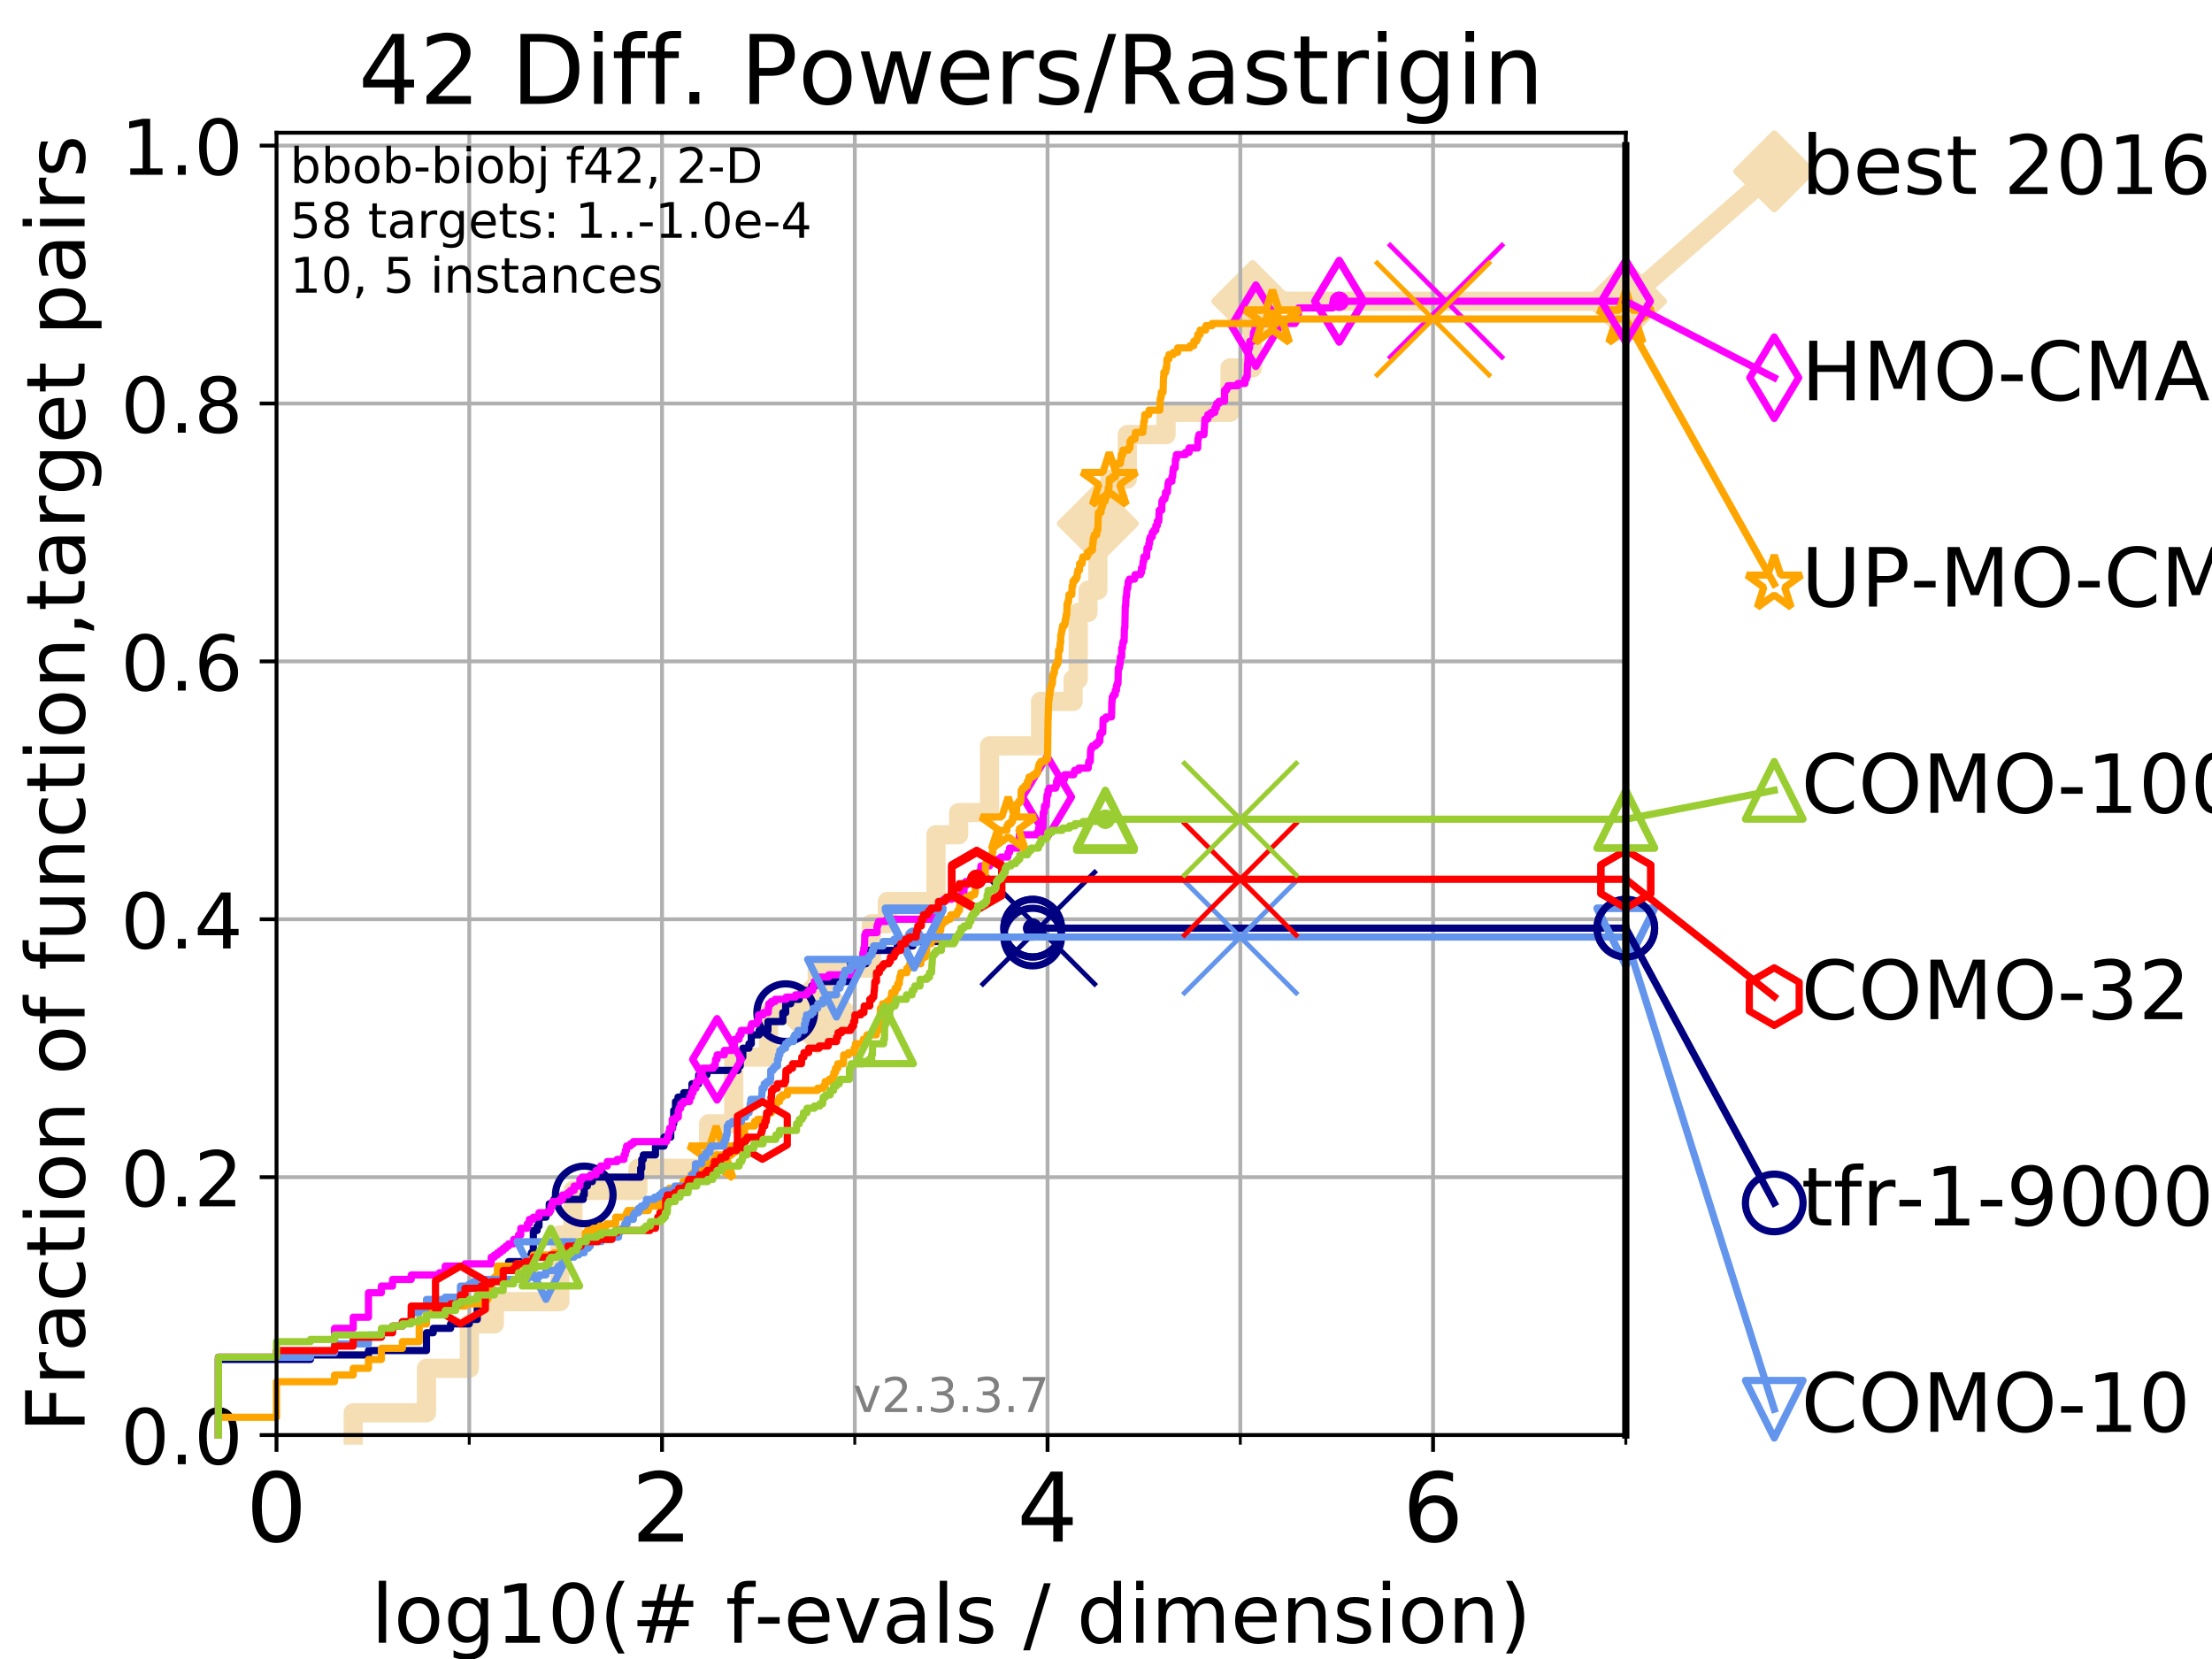 <?xml version="1.0" encoding="utf-8" standalone="no"?>
<!DOCTYPE svg PUBLIC "-//W3C//DTD SVG 1.1//EN"
  "http://www.w3.org/Graphics/SVG/1.1/DTD/svg11.dtd">
<!-- Created with matplotlib (https://matplotlib.org/) -->
<svg height="345.6pt" version="1.1" viewBox="0 0 460.8 345.6" width="460.8pt" xmlns="http://www.w3.org/2000/svg" xmlns:xlink="http://www.w3.org/1999/xlink">
 <defs>
  <style type="text/css">
*{stroke-linecap:butt;stroke-linejoin:round;}
  </style>
 </defs>
 <g id="figure_1">
  <g id="patch_1">
   <path d="M 0 345.6 
L 460.8 345.6 
L 460.8 0 
L 0 0 
z
" style="fill:#ffffff;"/>
  </g>
  <g id="axes_1">
   <g id="patch_2">
    <path d="M 57.6 298.944 
L 338.688 298.944 
L 338.688 27.648 
L 57.6 27.648 
z
" style="fill:#ffffff;"/>
   </g>
   <g id="line2d_1">
    <path d="M 73.579 298.944 
L 73.579 294.313 
L 88.847 294.313 
L 88.847 285.05 
L 97.755 285.05 
L 97.755 275.788 
L 102.989 275.788 
L 102.989 271.157 
L 116.621 271.157 
L 116.621 257.263 
L 119.352 257.263 
L 119.352 248.001 
L 132.894 248.001 
L 132.894 243.37 
L 147.62 243.37 
L 147.62 234.107 
L 152.848 234.107 
L 152.848 220.214 
L 160.103 220.214 
L 160.103 210.951 
L 170.242 210.951 
L 170.242 201.689 
L 181.527 201.689 
L 181.527 192.426 
L 184.856 192.426 
L 184.856 187.795 
L 194.979 187.795 
L 194.979 173.901 
L 199.701 173.901 
L 199.701 169.27 
L 206.127 169.27 
L 206.127 155.377 
L 216.767 155.377 
L 216.767 146.114 
L 223.553 146.114 
L 223.553 141.483 
L 224.604 141.483 
L 224.604 127.589 
L 226.646 127.589 
L 226.646 122.958 
L 228.707 122.958 
L 228.707 109.065 
L 231.208 109.065 
L 231.208 99.802 
L 234.839 99.802 
L 234.839 90.54 
L 242.913 90.54 
L 242.913 85.909 
L 256.229 85.909 
L 256.229 76.646 
L 260.916 76.646 
L 260.916 62.753 
L 338.688 62.753 
" style="fill:none;stroke:#f5deb3;stroke-linecap:square;stroke-width:4;"/>
   </g>
   <g id="line2d_2">
    <defs>
     <path d="M 0 7.778 
L 7.778 0 
L 0 -7.778 
L -7.778 0 
z
" id="m0ab7c04016" style="stroke:#f5deb3;stroke-linejoin:miter;stroke-width:1.5;"/>
    </defs>
    <g>
     <use style="fill:#f5deb3;stroke:#f5deb3;stroke-linejoin:miter;stroke-width:1.5;" x="170.242" xlink:href="#m0ab7c04016" y="210.951"/>
     <use style="fill:#f5deb3;stroke:#f5deb3;stroke-linejoin:miter;stroke-width:1.5;" x="228.707" xlink:href="#m0ab7c04016" y="109.065"/>
     <use style="fill:#f5deb3;stroke:#f5deb3;stroke-linejoin:miter;stroke-width:1.5;" x="260.916" xlink:href="#m0ab7c04016" y="62.753"/>
     <use style="fill:#f5deb3;stroke:#f5deb3;stroke-linejoin:miter;stroke-width:1.5;" x="260.916" xlink:href="#m0ab7c04016" y="62.753"/>
     <use style="fill:#f5deb3;stroke:#f5deb3;stroke-linejoin:miter;stroke-width:1.5;" x="338.688" xlink:href="#m0ab7c04016" y="62.753"/>
    </g>
   </g>
   <g id="line2d_3">
    <path style="fill:none;stroke:#f5deb3;stroke-linecap:square;stroke-width:4;"/>
    <g/>
   </g>
   <g id="line2d_4">
    <path d="M 338.688 62.753 
L 369.608 35.706 
" style="fill:none;stroke:#f5deb3;stroke-linecap:square;stroke-width:4;"/>
    <g>
     <use style="fill:#f5deb3;stroke:#f5deb3;stroke-linejoin:miter;stroke-width:1.5;" x="338.688" xlink:href="#m0ab7c04016" y="62.753"/>
     <use style="fill:#f5deb3;stroke:#f5deb3;stroke-linejoin:miter;stroke-width:1.5;" x="369.608" xlink:href="#m0ab7c04016" y="35.706"/>
    </g>
   </g>
   <g id="matplotlib.axis_1">
    <g id="xtick_1">
     <g id="line2d_5">
      <path clip-path="url(#p3a253852fb)" d="M 57.6 298.944 
L 57.6 27.648 
" style="fill:none;stroke:#b0b0b0;stroke-linecap:square;stroke-width:0.8;"/>
     </g>
     <g id="line2d_6">
      <defs>
       <path d="M 0 0 
L 0 3.5 
" id="m17e217859c" style="stroke:#000000;stroke-width:0.8;"/>
      </defs>
      <g>
       <use style="stroke:#000000;stroke-width:0.8;" x="57.6" xlink:href="#m17e217859c" y="298.944"/>
      </g>
     </g>
     <g id="text_1">
      <!-- 0 -->
      <defs>
       <path d="M 31.781 66.406 
Q 24.172 66.406 20.328 58.906 
Q 16.5 51.422 16.5 36.375 
Q 16.5 21.391 20.328 13.891 
Q 24.172 6.391 31.781 6.391 
Q 39.453 6.391 43.281 13.891 
Q 47.125 21.391 47.125 36.375 
Q 47.125 51.422 43.281 58.906 
Q 39.453 66.406 31.781 66.406 
z
M 31.781 74.219 
Q 44.047 74.219 50.516 64.516 
Q 56.984 54.828 56.984 36.375 
Q 56.984 17.969 50.516 8.266 
Q 44.047 -1.422 31.781 -1.422 
Q 19.531 -1.422 13.062 8.266 
Q 6.594 17.969 6.594 36.375 
Q 6.594 54.828 13.062 64.516 
Q 19.531 74.219 31.781 74.219 
z
" id="DejaVuSans-48"/>
      </defs>
      <g transform="translate(51.237 321.141)scale(0.2 -0.2)">
       <use xlink:href="#DejaVuSans-48"/>
      </g>
     </g>
    </g>
    <g id="xtick_2">
     <g id="line2d_7">
      <path clip-path="url(#p3a253852fb)" d="M 137.911 298.944 
L 137.911 27.648 
" style="fill:none;stroke:#b0b0b0;stroke-linecap:square;stroke-width:0.8;"/>
     </g>
     <g id="line2d_8">
      <g>
       <use style="stroke:#000000;stroke-width:0.8;" x="137.911" xlink:href="#m17e217859c" y="298.944"/>
      </g>
     </g>
     <g id="text_2">
      <!-- 2 -->
      <defs>
       <path d="M 19.188 8.297 
L 53.609 8.297 
L 53.609 0 
L 7.328 0 
L 7.328 8.297 
Q 12.938 14.109 22.625 23.891 
Q 32.328 33.688 34.812 36.531 
Q 39.547 41.844 41.422 45.531 
Q 43.312 49.219 43.312 52.781 
Q 43.312 58.594 39.234 62.25 
Q 35.156 65.922 28.609 65.922 
Q 23.969 65.922 18.812 64.312 
Q 13.672 62.703 7.812 59.422 
L 7.812 69.391 
Q 13.766 71.781 18.938 73 
Q 24.125 74.219 28.422 74.219 
Q 39.75 74.219 46.484 68.547 
Q 53.219 62.891 53.219 53.422 
Q 53.219 48.922 51.531 44.891 
Q 49.859 40.875 45.406 35.406 
Q 44.188 33.984 37.641 27.219 
Q 31.109 20.453 19.188 8.297 
z
" id="DejaVuSans-50"/>
      </defs>
      <g transform="translate(131.548 321.141)scale(0.2 -0.2)">
       <use xlink:href="#DejaVuSans-50"/>
      </g>
     </g>
    </g>
    <g id="xtick_3">
     <g id="line2d_9">
      <path clip-path="url(#p3a253852fb)" d="M 218.222 298.944 
L 218.222 27.648 
" style="fill:none;stroke:#b0b0b0;stroke-linecap:square;stroke-width:0.8;"/>
     </g>
     <g id="line2d_10">
      <g>
       <use style="stroke:#000000;stroke-width:0.8;" x="218.222" xlink:href="#m17e217859c" y="298.944"/>
      </g>
     </g>
     <g id="text_3">
      <!-- 4 -->
      <defs>
       <path d="M 37.797 64.312 
L 12.891 25.391 
L 37.797 25.391 
z
M 35.203 72.906 
L 47.609 72.906 
L 47.609 25.391 
L 58.016 25.391 
L 58.016 17.188 
L 47.609 17.188 
L 47.609 0 
L 37.797 0 
L 37.797 17.188 
L 4.891 17.188 
L 4.891 26.703 
z
" id="DejaVuSans-52"/>
      </defs>
      <g transform="translate(211.859 321.141)scale(0.2 -0.2)">
       <use xlink:href="#DejaVuSans-52"/>
      </g>
     </g>
    </g>
    <g id="xtick_4">
     <g id="line2d_11">
      <path clip-path="url(#p3a253852fb)" d="M 298.533 298.944 
L 298.533 27.648 
" style="fill:none;stroke:#b0b0b0;stroke-linecap:square;stroke-width:0.8;"/>
     </g>
     <g id="line2d_12">
      <g>
       <use style="stroke:#000000;stroke-width:0.8;" x="298.533" xlink:href="#m17e217859c" y="298.944"/>
      </g>
     </g>
     <g id="text_4">
      <!-- 6 -->
      <defs>
       <path d="M 33.016 40.375 
Q 26.375 40.375 22.484 35.828 
Q 18.609 31.297 18.609 23.391 
Q 18.609 15.531 22.484 10.953 
Q 26.375 6.391 33.016 6.391 
Q 39.656 6.391 43.531 10.953 
Q 47.406 15.531 47.406 23.391 
Q 47.406 31.297 43.531 35.828 
Q 39.656 40.375 33.016 40.375 
z
M 52.594 71.297 
L 52.594 62.312 
Q 48.875 64.062 45.094 64.984 
Q 41.312 65.922 37.594 65.922 
Q 27.828 65.922 22.672 59.328 
Q 17.531 52.734 16.797 39.406 
Q 19.672 43.656 24.016 45.922 
Q 28.375 48.188 33.594 48.188 
Q 44.578 48.188 50.953 41.516 
Q 57.328 34.859 57.328 23.391 
Q 57.328 12.156 50.688 5.359 
Q 44.047 -1.422 33.016 -1.422 
Q 20.359 -1.422 13.672 8.266 
Q 6.984 17.969 6.984 36.375 
Q 6.984 53.656 15.188 63.938 
Q 23.391 74.219 37.203 74.219 
Q 40.922 74.219 44.703 73.484 
Q 48.484 72.75 52.594 71.297 
z
" id="DejaVuSans-54"/>
      </defs>
      <g transform="translate(292.17 321.141)scale(0.2 -0.2)">
       <use xlink:href="#DejaVuSans-54"/>
      </g>
     </g>
    </g>
    <g id="xtick_5">
     <g id="line2d_13">
      <path clip-path="url(#p3a253852fb)" d="M 97.755 298.944 
L 97.755 27.648 
" style="fill:none;stroke:#b0b0b0;stroke-linecap:square;stroke-width:0.8;"/>
     </g>
     <g id="line2d_14">
      <defs>
       <path d="M 0 0 
L 0 2 
" id="mf243650467" style="stroke:#000000;stroke-width:0.6;"/>
      </defs>
      <g>
       <use style="stroke:#000000;stroke-width:0.6;" x="97.755" xlink:href="#mf243650467" y="298.944"/>
      </g>
     </g>
    </g>
    <g id="xtick_6">
     <g id="line2d_15">
      <path clip-path="url(#p3a253852fb)" d="M 178.066 298.944 
L 178.066 27.648 
" style="fill:none;stroke:#b0b0b0;stroke-linecap:square;stroke-width:0.8;"/>
     </g>
     <g id="line2d_16">
      <g>
       <use style="stroke:#000000;stroke-width:0.6;" x="178.066" xlink:href="#mf243650467" y="298.944"/>
      </g>
     </g>
    </g>
    <g id="xtick_7">
     <g id="line2d_17">
      <path clip-path="url(#p3a253852fb)" d="M 258.377 298.944 
L 258.377 27.648 
" style="fill:none;stroke:#b0b0b0;stroke-linecap:square;stroke-width:0.8;"/>
     </g>
     <g id="line2d_18">
      <g>
       <use style="stroke:#000000;stroke-width:0.6;" x="258.377" xlink:href="#mf243650467" y="298.944"/>
      </g>
     </g>
    </g>
    <g id="xtick_8">
     <g id="line2d_19">
      <path clip-path="url(#p3a253852fb)" d="M 338.688 298.944 
L 338.688 27.648 
" style="fill:none;stroke:#b0b0b0;stroke-linecap:square;stroke-width:0.8;"/>
     </g>
     <g id="line2d_20">
      <g>
       <use style="stroke:#000000;stroke-width:0.6;" x="338.688" xlink:href="#mf243650467" y="298.944"/>
      </g>
     </g>
    </g>
    <g id="text_5">
     <!-- log10(# f-evals / dimension) -->
     <defs>
      <path d="M 9.422 75.984 
L 18.406 75.984 
L 18.406 0 
L 9.422 0 
z
" id="DejaVuSans-108"/>
      <path d="M 30.609 48.391 
Q 23.391 48.391 19.188 42.75 
Q 14.984 37.109 14.984 27.297 
Q 14.984 17.484 19.156 11.844 
Q 23.344 6.203 30.609 6.203 
Q 37.797 6.203 41.984 11.859 
Q 46.188 17.531 46.188 27.297 
Q 46.188 37.016 41.984 42.703 
Q 37.797 48.391 30.609 48.391 
z
M 30.609 56 
Q 42.328 56 49.016 48.375 
Q 55.719 40.766 55.719 27.297 
Q 55.719 13.875 49.016 6.219 
Q 42.328 -1.422 30.609 -1.422 
Q 18.844 -1.422 12.172 6.219 
Q 5.516 13.875 5.516 27.297 
Q 5.516 40.766 12.172 48.375 
Q 18.844 56 30.609 56 
z
" id="DejaVuSans-111"/>
      <path d="M 45.406 27.984 
Q 45.406 37.75 41.375 43.109 
Q 37.359 48.484 30.078 48.484 
Q 22.859 48.484 18.828 43.109 
Q 14.797 37.75 14.797 27.984 
Q 14.797 18.266 18.828 12.891 
Q 22.859 7.516 30.078 7.516 
Q 37.359 7.516 41.375 12.891 
Q 45.406 18.266 45.406 27.984 
z
M 54.391 6.781 
Q 54.391 -7.172 48.188 -13.984 
Q 42 -20.797 29.203 -20.797 
Q 24.469 -20.797 20.266 -20.094 
Q 16.062 -19.391 12.109 -17.922 
L 12.109 -9.188 
Q 16.062 -11.328 19.922 -12.344 
Q 23.781 -13.375 27.781 -13.375 
Q 36.625 -13.375 41.016 -8.766 
Q 45.406 -4.156 45.406 5.172 
L 45.406 9.625 
Q 42.625 4.781 38.281 2.391 
Q 33.938 0 27.875 0 
Q 17.828 0 11.672 7.656 
Q 5.516 15.328 5.516 27.984 
Q 5.516 40.672 11.672 48.328 
Q 17.828 56 27.875 56 
Q 33.938 56 38.281 53.609 
Q 42.625 51.219 45.406 46.391 
L 45.406 54.688 
L 54.391 54.688 
z
" id="DejaVuSans-103"/>
      <path d="M 12.406 8.297 
L 28.516 8.297 
L 28.516 63.922 
L 10.984 60.406 
L 10.984 69.391 
L 28.422 72.906 
L 38.281 72.906 
L 38.281 8.297 
L 54.391 8.297 
L 54.391 0 
L 12.406 0 
z
" id="DejaVuSans-49"/>
      <path d="M 31 75.875 
Q 24.469 64.656 21.281 53.656 
Q 18.109 42.672 18.109 31.391 
Q 18.109 20.125 21.312 9.062 
Q 24.516 -2 31 -13.188 
L 23.188 -13.188 
Q 15.875 -1.703 12.234 9.375 
Q 8.594 20.453 8.594 31.391 
Q 8.594 42.281 12.203 53.312 
Q 15.828 64.359 23.188 75.875 
z
" id="DejaVuSans-40"/>
      <path d="M 51.125 44 
L 36.922 44 
L 32.812 27.688 
L 47.125 27.688 
z
M 43.797 71.781 
L 38.719 51.516 
L 52.984 51.516 
L 58.109 71.781 
L 65.922 71.781 
L 60.891 51.516 
L 76.125 51.516 
L 76.125 44 
L 58.984 44 
L 54.984 27.688 
L 70.516 27.688 
L 70.516 20.219 
L 53.078 20.219 
L 48 0 
L 40.188 0 
L 45.219 20.219 
L 30.906 20.219 
L 25.875 0 
L 18.016 0 
L 23.094 20.219 
L 7.719 20.219 
L 7.719 27.688 
L 24.906 27.688 
L 29 44 
L 13.281 44 
L 13.281 51.516 
L 30.906 51.516 
L 35.891 71.781 
z
" id="DejaVuSans-35"/>
      <path id="DejaVuSans-32"/>
      <path d="M 37.109 75.984 
L 37.109 68.5 
L 28.516 68.5 
Q 23.688 68.5 21.797 66.547 
Q 19.922 64.594 19.922 59.516 
L 19.922 54.688 
L 34.719 54.688 
L 34.719 47.703 
L 19.922 47.703 
L 19.922 0 
L 10.891 0 
L 10.891 47.703 
L 2.297 47.703 
L 2.297 54.688 
L 10.891 54.688 
L 10.891 58.5 
Q 10.891 67.625 15.141 71.797 
Q 19.391 75.984 28.609 75.984 
z
" id="DejaVuSans-102"/>
      <path d="M 4.891 31.391 
L 31.203 31.391 
L 31.203 23.391 
L 4.891 23.391 
z
" id="DejaVuSans-45"/>
      <path d="M 56.203 29.594 
L 56.203 25.203 
L 14.891 25.203 
Q 15.484 15.922 20.484 11.062 
Q 25.484 6.203 34.422 6.203 
Q 39.594 6.203 44.453 7.469 
Q 49.312 8.734 54.109 11.281 
L 54.109 2.781 
Q 49.266 0.734 44.188 -0.344 
Q 39.109 -1.422 33.891 -1.422 
Q 20.797 -1.422 13.156 6.188 
Q 5.516 13.812 5.516 26.812 
Q 5.516 40.234 12.766 48.109 
Q 20.016 56 32.328 56 
Q 43.359 56 49.781 48.891 
Q 56.203 41.797 56.203 29.594 
z
M 47.219 32.234 
Q 47.125 39.594 43.094 43.984 
Q 39.062 48.391 32.422 48.391 
Q 24.906 48.391 20.391 44.141 
Q 15.875 39.891 15.188 32.172 
z
" id="DejaVuSans-101"/>
      <path d="M 2.984 54.688 
L 12.5 54.688 
L 29.594 8.797 
L 46.688 54.688 
L 56.203 54.688 
L 35.688 0 
L 23.484 0 
z
" id="DejaVuSans-118"/>
      <path d="M 34.281 27.484 
Q 23.391 27.484 19.188 25 
Q 14.984 22.516 14.984 16.5 
Q 14.984 11.719 18.141 8.906 
Q 21.297 6.109 26.703 6.109 
Q 34.188 6.109 38.703 11.406 
Q 43.219 16.703 43.219 25.484 
L 43.219 27.484 
z
M 52.203 31.203 
L 52.203 0 
L 43.219 0 
L 43.219 8.297 
Q 40.141 3.328 35.547 0.953 
Q 30.953 -1.422 24.312 -1.422 
Q 15.922 -1.422 10.953 3.297 
Q 6 8.016 6 15.922 
Q 6 25.141 12.172 29.828 
Q 18.359 34.516 30.609 34.516 
L 43.219 34.516 
L 43.219 35.406 
Q 43.219 41.609 39.141 45 
Q 35.062 48.391 27.688 48.391 
Q 23 48.391 18.547 47.266 
Q 14.109 46.141 10.016 43.891 
L 10.016 52.203 
Q 14.938 54.109 19.578 55.047 
Q 24.219 56 28.609 56 
Q 40.484 56 46.344 49.844 
Q 52.203 43.703 52.203 31.203 
z
" id="DejaVuSans-97"/>
      <path d="M 44.281 53.078 
L 44.281 44.578 
Q 40.484 46.531 36.375 47.5 
Q 32.281 48.484 27.875 48.484 
Q 21.188 48.484 17.844 46.438 
Q 14.5 44.391 14.5 40.281 
Q 14.5 37.156 16.891 35.375 
Q 19.281 33.594 26.516 31.984 
L 29.594 31.297 
Q 39.156 29.25 43.188 25.516 
Q 47.219 21.781 47.219 15.094 
Q 47.219 7.469 41.188 3.016 
Q 35.156 -1.422 24.609 -1.422 
Q 20.219 -1.422 15.453 -0.562 
Q 10.688 0.297 5.422 2 
L 5.422 11.281 
Q 10.406 8.688 15.234 7.391 
Q 20.062 6.109 24.812 6.109 
Q 31.156 6.109 34.562 8.281 
Q 37.984 10.453 37.984 14.406 
Q 37.984 18.062 35.516 20.016 
Q 33.062 21.969 24.703 23.781 
L 21.578 24.516 
Q 13.234 26.266 9.516 29.906 
Q 5.812 33.547 5.812 39.891 
Q 5.812 47.609 11.281 51.797 
Q 16.75 56 26.812 56 
Q 31.781 56 36.172 55.266 
Q 40.578 54.547 44.281 53.078 
z
" id="DejaVuSans-115"/>
      <path d="M 25.391 72.906 
L 33.688 72.906 
L 8.297 -9.281 
L 0 -9.281 
z
" id="DejaVuSans-47"/>
      <path d="M 45.406 46.391 
L 45.406 75.984 
L 54.391 75.984 
L 54.391 0 
L 45.406 0 
L 45.406 8.203 
Q 42.578 3.328 38.25 0.953 
Q 33.938 -1.422 27.875 -1.422 
Q 17.969 -1.422 11.734 6.484 
Q 5.516 14.406 5.516 27.297 
Q 5.516 40.188 11.734 48.094 
Q 17.969 56 27.875 56 
Q 33.938 56 38.25 53.625 
Q 42.578 51.266 45.406 46.391 
z
M 14.797 27.297 
Q 14.797 17.391 18.875 11.75 
Q 22.953 6.109 30.078 6.109 
Q 37.203 6.109 41.297 11.75 
Q 45.406 17.391 45.406 27.297 
Q 45.406 37.203 41.297 42.844 
Q 37.203 48.484 30.078 48.484 
Q 22.953 48.484 18.875 42.844 
Q 14.797 37.203 14.797 27.297 
z
" id="DejaVuSans-100"/>
      <path d="M 9.422 54.688 
L 18.406 54.688 
L 18.406 0 
L 9.422 0 
z
M 9.422 75.984 
L 18.406 75.984 
L 18.406 64.594 
L 9.422 64.594 
z
" id="DejaVuSans-105"/>
      <path d="M 52 44.188 
Q 55.375 50.25 60.062 53.125 
Q 64.75 56 71.094 56 
Q 79.641 56 84.281 50.016 
Q 88.922 44.047 88.922 33.016 
L 88.922 0 
L 79.891 0 
L 79.891 32.719 
Q 79.891 40.578 77.094 44.375 
Q 74.312 48.188 68.609 48.188 
Q 61.625 48.188 57.562 43.547 
Q 53.516 38.922 53.516 30.906 
L 53.516 0 
L 44.484 0 
L 44.484 32.719 
Q 44.484 40.625 41.703 44.406 
Q 38.922 48.188 33.109 48.188 
Q 26.219 48.188 22.156 43.531 
Q 18.109 38.875 18.109 30.906 
L 18.109 0 
L 9.078 0 
L 9.078 54.688 
L 18.109 54.688 
L 18.109 46.188 
Q 21.188 51.219 25.484 53.609 
Q 29.781 56 35.688 56 
Q 41.656 56 45.828 52.969 
Q 50 49.953 52 44.188 
z
" id="DejaVuSans-109"/>
      <path d="M 54.891 33.016 
L 54.891 0 
L 45.906 0 
L 45.906 32.719 
Q 45.906 40.484 42.875 44.328 
Q 39.844 48.188 33.797 48.188 
Q 26.516 48.188 22.312 43.547 
Q 18.109 38.922 18.109 30.906 
L 18.109 0 
L 9.078 0 
L 9.078 54.688 
L 18.109 54.688 
L 18.109 46.188 
Q 21.344 51.125 25.703 53.562 
Q 30.078 56 35.797 56 
Q 45.219 56 50.047 50.172 
Q 54.891 44.344 54.891 33.016 
z
" id="DejaVuSans-110"/>
      <path d="M 8.016 75.875 
L 15.828 75.875 
Q 23.141 64.359 26.781 53.312 
Q 30.422 42.281 30.422 31.391 
Q 30.422 20.453 26.781 9.375 
Q 23.141 -1.703 15.828 -13.188 
L 8.016 -13.188 
Q 14.5 -2 17.703 9.062 
Q 20.906 20.125 20.906 31.391 
Q 20.906 42.672 17.703 53.656 
Q 14.5 64.656 8.016 75.875 
z
" id="DejaVuSans-41"/>
     </defs>
     <g transform="translate(77.303 342.218)scale(0.17 -0.17)">
      <use xlink:href="#DejaVuSans-108"/>
      <use x="27.783" xlink:href="#DejaVuSans-111"/>
      <use x="88.965" xlink:href="#DejaVuSans-103"/>
      <use x="152.441" xlink:href="#DejaVuSans-49"/>
      <use x="216.064" xlink:href="#DejaVuSans-48"/>
      <use x="279.688" xlink:href="#DejaVuSans-40"/>
      <use x="318.701" xlink:href="#DejaVuSans-35"/>
      <use x="402.49" xlink:href="#DejaVuSans-32"/>
      <use x="434.277" xlink:href="#DejaVuSans-102"/>
      <use x="469.404" xlink:href="#DejaVuSans-45"/>
      <use x="505.488" xlink:href="#DejaVuSans-101"/>
      <use x="567.012" xlink:href="#DejaVuSans-118"/>
      <use x="626.191" xlink:href="#DejaVuSans-97"/>
      <use x="687.471" xlink:href="#DejaVuSans-108"/>
      <use x="715.254" xlink:href="#DejaVuSans-115"/>
      <use x="767.354" xlink:href="#DejaVuSans-32"/>
      <use x="799.141" xlink:href="#DejaVuSans-47"/>
      <use x="832.832" xlink:href="#DejaVuSans-32"/>
      <use x="864.619" xlink:href="#DejaVuSans-100"/>
      <use x="928.096" xlink:href="#DejaVuSans-105"/>
      <use x="955.879" xlink:href="#DejaVuSans-109"/>
      <use x="1053.291" xlink:href="#DejaVuSans-101"/>
      <use x="1114.814" xlink:href="#DejaVuSans-110"/>
      <use x="1178.193" xlink:href="#DejaVuSans-115"/>
      <use x="1230.293" xlink:href="#DejaVuSans-105"/>
      <use x="1258.076" xlink:href="#DejaVuSans-111"/>
      <use x="1319.258" xlink:href="#DejaVuSans-110"/>
      <use x="1382.637" xlink:href="#DejaVuSans-41"/>
     </g>
    </g>
   </g>
   <g id="matplotlib.axis_2">
    <g id="ytick_1">
     <g id="line2d_21">
      <path clip-path="url(#p3a253852fb)" d="M 57.6 298.944 
L 338.688 298.944 
" style="fill:none;stroke:#b0b0b0;stroke-linecap:square;stroke-width:0.8;"/>
     </g>
     <g id="line2d_22">
      <defs>
       <path d="M 0 0 
L -3.5 0 
" id="ma2ea70fdbc" style="stroke:#000000;stroke-width:0.8;"/>
      </defs>
      <g>
       <use style="stroke:#000000;stroke-width:0.8;" x="57.6" xlink:href="#ma2ea70fdbc" y="298.944"/>
      </g>
     </g>
     <g id="text_6">
      <!-- 0.0 -->
      <defs>
       <path d="M 10.688 12.406 
L 21 12.406 
L 21 0 
L 10.688 0 
z
" id="DejaVuSans-46"/>
      </defs>
      <g transform="translate(25.155 305.023)scale(0.16 -0.16)">
       <use xlink:href="#DejaVuSans-48"/>
       <use x="63.623" xlink:href="#DejaVuSans-46"/>
       <use x="95.41" xlink:href="#DejaVuSans-48"/>
      </g>
     </g>
    </g>
    <g id="ytick_2">
     <g id="line2d_23">
      <path clip-path="url(#p3a253852fb)" d="M 57.6 245.222 
L 338.688 245.222 
" style="fill:none;stroke:#b0b0b0;stroke-linecap:square;stroke-width:0.8;"/>
     </g>
     <g id="line2d_24">
      <g>
       <use style="stroke:#000000;stroke-width:0.8;" x="57.6" xlink:href="#ma2ea70fdbc" y="245.222"/>
      </g>
     </g>
     <g id="text_7">
      <!-- 0.2 -->
      <g transform="translate(25.155 251.301)scale(0.16 -0.16)">
       <use xlink:href="#DejaVuSans-48"/>
       <use x="63.623" xlink:href="#DejaVuSans-46"/>
       <use x="95.41" xlink:href="#DejaVuSans-50"/>
      </g>
     </g>
    </g>
    <g id="ytick_3">
     <g id="line2d_25">
      <path clip-path="url(#p3a253852fb)" d="M 57.6 191.5 
L 338.688 191.5 
" style="fill:none;stroke:#b0b0b0;stroke-linecap:square;stroke-width:0.8;"/>
     </g>
     <g id="line2d_26">
      <g>
       <use style="stroke:#000000;stroke-width:0.8;" x="57.6" xlink:href="#ma2ea70fdbc" y="191.5"/>
      </g>
     </g>
     <g id="text_8">
      <!-- 0.4 -->
      <g transform="translate(25.155 197.579)scale(0.16 -0.16)">
       <use xlink:href="#DejaVuSans-48"/>
       <use x="63.623" xlink:href="#DejaVuSans-46"/>
       <use x="95.41" xlink:href="#DejaVuSans-52"/>
      </g>
     </g>
    </g>
    <g id="ytick_4">
     <g id="line2d_27">
      <path clip-path="url(#p3a253852fb)" d="M 57.6 137.778 
L 338.688 137.778 
" style="fill:none;stroke:#b0b0b0;stroke-linecap:square;stroke-width:0.8;"/>
     </g>
     <g id="line2d_28">
      <g>
       <use style="stroke:#000000;stroke-width:0.8;" x="57.6" xlink:href="#ma2ea70fdbc" y="137.778"/>
      </g>
     </g>
     <g id="text_9">
      <!-- 0.6 -->
      <g transform="translate(25.155 143.857)scale(0.16 -0.16)">
       <use xlink:href="#DejaVuSans-48"/>
       <use x="63.623" xlink:href="#DejaVuSans-46"/>
       <use x="95.41" xlink:href="#DejaVuSans-54"/>
      </g>
     </g>
    </g>
    <g id="ytick_5">
     <g id="line2d_29">
      <path clip-path="url(#p3a253852fb)" d="M 57.6 84.056 
L 338.688 84.056 
" style="fill:none;stroke:#b0b0b0;stroke-linecap:square;stroke-width:0.8;"/>
     </g>
     <g id="line2d_30">
      <g>
       <use style="stroke:#000000;stroke-width:0.8;" x="57.6" xlink:href="#ma2ea70fdbc" y="84.056"/>
      </g>
     </g>
     <g id="text_10">
      <!-- 0.8 -->
      <defs>
       <path d="M 31.781 34.625 
Q 24.75 34.625 20.719 30.859 
Q 16.703 27.094 16.703 20.516 
Q 16.703 13.922 20.719 10.156 
Q 24.75 6.391 31.781 6.391 
Q 38.812 6.391 42.859 10.172 
Q 46.922 13.969 46.922 20.516 
Q 46.922 27.094 42.891 30.859 
Q 38.875 34.625 31.781 34.625 
z
M 21.922 38.812 
Q 15.578 40.375 12.031 44.719 
Q 8.5 49.078 8.5 55.328 
Q 8.5 64.062 14.719 69.141 
Q 20.953 74.219 31.781 74.219 
Q 42.672 74.219 48.875 69.141 
Q 55.078 64.062 55.078 55.328 
Q 55.078 49.078 51.531 44.719 
Q 48 40.375 41.703 38.812 
Q 48.828 37.156 52.797 32.312 
Q 56.781 27.484 56.781 20.516 
Q 56.781 9.906 50.312 4.234 
Q 43.844 -1.422 31.781 -1.422 
Q 19.734 -1.422 13.25 4.234 
Q 6.781 9.906 6.781 20.516 
Q 6.781 27.484 10.781 32.312 
Q 14.797 37.156 21.922 38.812 
z
M 18.312 54.391 
Q 18.312 48.734 21.844 45.562 
Q 25.391 42.391 31.781 42.391 
Q 38.141 42.391 41.719 45.562 
Q 45.312 48.734 45.312 54.391 
Q 45.312 60.062 41.719 63.234 
Q 38.141 66.406 31.781 66.406 
Q 25.391 66.406 21.844 63.234 
Q 18.312 60.062 18.312 54.391 
z
" id="DejaVuSans-56"/>
      </defs>
      <g transform="translate(25.155 90.135)scale(0.16 -0.16)">
       <use xlink:href="#DejaVuSans-48"/>
       <use x="63.623" xlink:href="#DejaVuSans-46"/>
       <use x="95.41" xlink:href="#DejaVuSans-56"/>
      </g>
     </g>
    </g>
    <g id="ytick_6">
     <g id="line2d_31">
      <path clip-path="url(#p3a253852fb)" d="M 57.6 30.334 
L 338.688 30.334 
" style="fill:none;stroke:#b0b0b0;stroke-linecap:square;stroke-width:0.8;"/>
     </g>
     <g id="line2d_32">
      <g>
       <use style="stroke:#000000;stroke-width:0.8;" x="57.6" xlink:href="#ma2ea70fdbc" y="30.334"/>
      </g>
     </g>
     <g id="text_11">
      <!-- 1.0 -->
      <g transform="translate(25.155 36.413)scale(0.16 -0.16)">
       <use xlink:href="#DejaVuSans-49"/>
       <use x="63.623" xlink:href="#DejaVuSans-46"/>
       <use x="95.41" xlink:href="#DejaVuSans-48"/>
      </g>
     </g>
    </g>
    <g id="text_12">
     <!-- Fraction of function,target pairs -->
     <defs>
      <path d="M 9.812 72.906 
L 51.703 72.906 
L 51.703 64.594 
L 19.672 64.594 
L 19.672 43.109 
L 48.578 43.109 
L 48.578 34.812 
L 19.672 34.812 
L 19.672 0 
L 9.812 0 
z
" id="DejaVuSans-70"/>
      <path d="M 41.109 46.297 
Q 39.594 47.172 37.812 47.578 
Q 36.031 48 33.891 48 
Q 26.266 48 22.188 43.047 
Q 18.109 38.094 18.109 28.812 
L 18.109 0 
L 9.078 0 
L 9.078 54.688 
L 18.109 54.688 
L 18.109 46.188 
Q 20.953 51.172 25.484 53.578 
Q 30.031 56 36.531 56 
Q 37.453 56 38.578 55.875 
Q 39.703 55.766 41.062 55.516 
z
" id="DejaVuSans-114"/>
      <path d="M 48.781 52.594 
L 48.781 44.188 
Q 44.969 46.297 41.141 47.344 
Q 37.312 48.391 33.406 48.391 
Q 24.656 48.391 19.812 42.844 
Q 14.984 37.312 14.984 27.297 
Q 14.984 17.281 19.812 11.734 
Q 24.656 6.203 33.406 6.203 
Q 37.312 6.203 41.141 7.25 
Q 44.969 8.297 48.781 10.406 
L 48.781 2.094 
Q 45.016 0.344 40.984 -0.531 
Q 36.969 -1.422 32.422 -1.422 
Q 20.062 -1.422 12.781 6.344 
Q 5.516 14.109 5.516 27.297 
Q 5.516 40.672 12.859 48.328 
Q 20.219 56 33.016 56 
Q 37.156 56 41.109 55.141 
Q 45.062 54.297 48.781 52.594 
z
" id="DejaVuSans-99"/>
      <path d="M 18.312 70.219 
L 18.312 54.688 
L 36.812 54.688 
L 36.812 47.703 
L 18.312 47.703 
L 18.312 18.016 
Q 18.312 11.328 20.141 9.422 
Q 21.969 7.516 27.594 7.516 
L 36.812 7.516 
L 36.812 0 
L 27.594 0 
Q 17.188 0 13.234 3.875 
Q 9.281 7.766 9.281 18.016 
L 9.281 47.703 
L 2.688 47.703 
L 2.688 54.688 
L 9.281 54.688 
L 9.281 70.219 
z
" id="DejaVuSans-116"/>
      <path d="M 8.5 21.578 
L 8.5 54.688 
L 17.484 54.688 
L 17.484 21.922 
Q 17.484 14.156 20.5 10.266 
Q 23.531 6.391 29.594 6.391 
Q 36.859 6.391 41.078 11.031 
Q 45.312 15.672 45.312 23.688 
L 45.312 54.688 
L 54.297 54.688 
L 54.297 0 
L 45.312 0 
L 45.312 8.406 
Q 42.047 3.422 37.719 1 
Q 33.406 -1.422 27.688 -1.422 
Q 18.266 -1.422 13.375 4.438 
Q 8.5 10.297 8.5 21.578 
z
M 31.109 56 
z
" id="DejaVuSans-117"/>
      <path d="M 11.719 12.406 
L 22.016 12.406 
L 22.016 4 
L 14.016 -11.625 
L 7.719 -11.625 
L 11.719 4 
z
" id="DejaVuSans-44"/>
      <path d="M 18.109 8.203 
L 18.109 -20.797 
L 9.078 -20.797 
L 9.078 54.688 
L 18.109 54.688 
L 18.109 46.391 
Q 20.953 51.266 25.266 53.625 
Q 29.594 56 35.594 56 
Q 45.562 56 51.781 48.094 
Q 58.016 40.188 58.016 27.297 
Q 58.016 14.406 51.781 6.484 
Q 45.562 -1.422 35.594 -1.422 
Q 29.594 -1.422 25.266 0.953 
Q 20.953 3.328 18.109 8.203 
z
M 48.688 27.297 
Q 48.688 37.203 44.609 42.844 
Q 40.531 48.484 33.406 48.484 
Q 26.266 48.484 22.188 42.844 
Q 18.109 37.203 18.109 27.297 
Q 18.109 17.391 22.188 11.75 
Q 26.266 6.109 33.406 6.109 
Q 40.531 6.109 44.609 11.75 
Q 48.688 17.391 48.688 27.297 
z
" id="DejaVuSans-112"/>
     </defs>
     <g transform="translate(17.62 298.435)rotate(-90)scale(0.17 -0.17)">
      <use xlink:href="#DejaVuSans-70"/>
      <use x="57.41" xlink:href="#DejaVuSans-114"/>
      <use x="98.523" xlink:href="#DejaVuSans-97"/>
      <use x="159.803" xlink:href="#DejaVuSans-99"/>
      <use x="214.783" xlink:href="#DejaVuSans-116"/>
      <use x="253.992" xlink:href="#DejaVuSans-105"/>
      <use x="281.775" xlink:href="#DejaVuSans-111"/>
      <use x="342.957" xlink:href="#DejaVuSans-110"/>
      <use x="406.336" xlink:href="#DejaVuSans-32"/>
      <use x="438.123" xlink:href="#DejaVuSans-111"/>
      <use x="499.305" xlink:href="#DejaVuSans-102"/>
      <use x="534.51" xlink:href="#DejaVuSans-32"/>
      <use x="566.297" xlink:href="#DejaVuSans-102"/>
      <use x="601.502" xlink:href="#DejaVuSans-117"/>
      <use x="664.881" xlink:href="#DejaVuSans-110"/>
      <use x="728.26" xlink:href="#DejaVuSans-99"/>
      <use x="783.24" xlink:href="#DejaVuSans-116"/>
      <use x="822.449" xlink:href="#DejaVuSans-105"/>
      <use x="850.232" xlink:href="#DejaVuSans-111"/>
      <use x="911.414" xlink:href="#DejaVuSans-110"/>
      <use x="974.793" xlink:href="#DejaVuSans-44"/>
      <use x="1006.58" xlink:href="#DejaVuSans-116"/>
      <use x="1045.789" xlink:href="#DejaVuSans-97"/>
      <use x="1107.068" xlink:href="#DejaVuSans-114"/>
      <use x="1148.166" xlink:href="#DejaVuSans-103"/>
      <use x="1211.643" xlink:href="#DejaVuSans-101"/>
      <use x="1273.166" xlink:href="#DejaVuSans-116"/>
      <use x="1312.375" xlink:href="#DejaVuSans-32"/>
      <use x="1344.162" xlink:href="#DejaVuSans-112"/>
      <use x="1407.639" xlink:href="#DejaVuSans-97"/>
      <use x="1468.918" xlink:href="#DejaVuSans-105"/>
      <use x="1496.701" xlink:href="#DejaVuSans-114"/>
      <use x="1537.814" xlink:href="#DejaVuSans-115"/>
     </g>
    </g>
   </g>
   <g id="line2d_33">
    <defs>
     <path d="M 0 1.5 
C 0.398 1.5 0.779 1.342 1.061 1.061 
C 1.342 0.779 1.5 0.398 1.5 0 
C 1.5 -0.398 1.342 -0.779 1.061 -1.061 
C 0.779 -1.342 0.398 -1.5 0 -1.5 
C -0.398 -1.5 -0.779 -1.342 -1.061 -1.061 
C -1.342 -0.779 -1.5 -0.398 -1.5 0 
C -1.5 0.398 -1.342 0.779 -1.061 1.061 
C -0.779 1.342 -0.398 1.5 0 1.5 
z
" id="m9d131b9656" style="stroke:#f5deb3;"/>
    </defs>
    <g>
     <use style="fill:#f5deb3;stroke:#f5deb3;" x="260.916" xlink:href="#m9d131b9656" y="62.753"/>
     <use style="fill:#f5deb3;stroke:#f5deb3;" x="260.916" xlink:href="#m9d131b9656" y="62.753"/>
    </g>
   </g>
   <g id="line2d_34">
    <defs>
     <path d="M 0 1.5 
C 0.398 1.5 0.779 1.342 1.061 1.061 
C 1.342 0.779 1.5 0.398 1.5 0 
C 1.5 -0.398 1.342 -0.779 1.061 -1.061 
C 0.779 -1.342 0.398 -1.5 0 -1.5 
C -0.398 -1.5 -0.779 -1.342 -1.061 -1.061 
C -1.342 -0.779 -1.5 -0.398 -1.5 0 
C -1.5 0.398 -1.342 0.779 -1.061 1.061 
C -0.779 1.342 -0.398 1.5 0 1.5 
z
" id="mea9e429c53" style="stroke:#000080;"/>
    </defs>
    <g>
     <use style="fill:#000080;stroke:#000080;" x="215.126" xlink:href="#mea9e429c53" y="193.353"/>
     <use style="fill:#000080;stroke:#000080;" x="215.126" xlink:href="#mea9e429c53" y="193.353"/>
    </g>
   </g>
   <g id="line2d_35">
    <path d="M 45.512 298.944 
L 45.512 283.198 
L 64.671 283.198 
L 64.671 282.272 
L 76.759 282.272 
L 76.759 281.345 
L 88.847 281.345 
L 88.847 277.64 
L 90.243 277.64 
L 90.243 276.714 
L 93.864 276.714 
L 93.864 275.788 
L 97.755 275.788 
L 97.755 274.862 
L 99.418 274.862 
L 99.418 270.231 
L 100.935 270.231 
L 100.935 268.378 
L 102.331 268.378 
L 102.331 266.526 
L 104.235 266.526 
L 104.235 264.673 
L 105.952 264.673 
L 105.952 262.821 
L 109.843 262.821 
L 109.843 261.894 
L 110.694 261.894 
L 110.694 260.968 
L 111.105 260.968 
L 111.105 256.337 
L 111.897 256.337 
L 111.897 255.411 
L 112.281 255.411 
L 112.281 253.558 
L 113.735 253.558 
L 113.735 252.632 
L 114.419 252.632 
L 114.419 250.779 
L 115.397 250.779 
L 115.397 249.853 
L 121.49 249.853 
L 121.49 248.927 
L 121.712 248.927 
L 121.712 247.075 
L 122.362 247.075 
L 122.362 246.148 
L 123.394 246.148 
L 123.394 245.222 
L 133.466 245.222 
L 133.466 243.37 
L 133.689 243.37 
L 133.689 241.517 
L 134.019 241.517 
L 134.019 240.591 
L 136.551 240.591 
L 136.551 238.738 
L 138.341 238.738 
L 138.341 236.886 
L 139.731 236.886 
L 139.731 235.033 
L 140.119 235.033 
L 140.119 234.107 
L 140.348 234.107 
L 140.348 231.328 
L 140.723 231.328 
L 140.723 229.476 
L 141.235 229.476 
L 141.235 228.55 
L 142.419 228.55 
L 142.419 227.623 
L 144.148 227.623 
L 144.148 225.771 
L 145.554 225.771 
L 145.554 223.918 
L 147.267 223.918 
L 147.267 222.992 
L 153.715 222.992 
L 153.715 222.066 
L 154.201 222.066 
L 154.201 220.214 
L 154.741 220.214 
L 154.741 218.361 
L 156.022 218.361 
L 156.022 217.435 
L 156.509 217.435 
L 156.509 215.582 
L 158.141 215.582 
L 158.141 214.656 
L 159.981 214.656 
L 159.981 212.804 
L 163.082 212.804 
L 163.082 210.951 
L 163.67 210.951 
L 163.67 209.099 
L 164.713 209.099 
L 164.713 208.172 
L 166.477 208.172 
L 166.477 207.246 
L 167.109 207.246 
L 167.109 206.32 
L 169.1 206.32 
L 169.1 205.394 
L 169.842 205.394 
L 169.842 204.467 
L 177.163 204.467 
L 177.163 200.762 
L 180.412 200.762 
L 180.412 198.91 
L 180.443 198.91 
L 180.443 197.984 
L 186.936 197.984 
L 186.936 197.057 
L 190.189 197.057 
L 190.189 196.131 
L 195.625 196.131 
L 195.625 195.205 
L 215.126 195.205 
L 215.126 193.353 
L 338.688 193.353 
" style="fill:none;stroke:#000080;stroke-linecap:square;stroke-width:1.5;"/>
   </g>
   <g id="line2d_36">
    <defs>
     <path d="M 0 6 
C 1.591 6 3.117 5.368 4.243 4.243 
C 5.368 3.117 6 1.591 6 0 
C 6 -1.591 5.368 -3.117 4.243 -4.243 
C 3.117 -5.368 1.591 -6 0 -6 
C -1.591 -6 -3.117 -5.368 -4.243 -4.243 
C -5.368 -3.117 -6 -1.591 -6 0 
C -6 1.591 -5.368 3.117 -4.243 4.243 
C -3.117 5.368 -1.591 6 0 6 
z
" id="m9a4f68b540" style="stroke:#000080;stroke-width:1.5;"/>
    </defs>
    <g>
     <use style="fill-opacity:0;stroke:#000080;stroke-width:1.5;" x="121.712" xlink:href="#m9a4f68b540" y="248.927"/>
     <use style="fill-opacity:0;stroke:#000080;stroke-width:1.5;" x="163.67" xlink:href="#m9a4f68b540" y="210.951"/>
     <use style="fill-opacity:0;stroke:#000080;stroke-width:1.5;" x="215.126" xlink:href="#m9a4f68b540" y="195.205"/>
     <use style="fill-opacity:0;stroke:#000080;stroke-width:1.5;" x="215.126" xlink:href="#m9a4f68b540" y="193.353"/>
     <use style="fill-opacity:0;stroke:#000080;stroke-width:1.5;" x="215.126" xlink:href="#m9a4f68b540" y="193.353"/>
     <use style="fill-opacity:0;stroke:#000080;stroke-width:1.5;" x="338.688" xlink:href="#m9a4f68b540" y="193.353"/>
    </g>
   </g>
   <g id="line2d_37">
    <path style="fill:none;stroke:#000080;stroke-linecap:square;stroke-width:1.5;"/>
    <g/>
   </g>
   <g id="line2d_38">
    <path clip-path="url(#p3a253852fb)" d="M 216.389 193.353 
" style="fill:none;stroke:#000080;stroke-linecap:square;stroke-width:1.5;"/>
    <defs>
     <path d="M -12 12 
L 12 -12 
M -12 -12 
L 12 12 
" id="m3dbda170b8" style="stroke:#000080;"/>
    </defs>
    <g clip-path="url(#p3a253852fb)">
     <use style="fill:#000080;stroke:#000080;" x="216.389" xlink:href="#m3dbda170b8" y="193.353"/>
    </g>
   </g>
   <g id="line2d_39">
    <defs>
     <path d="M 0 1.5 
C 0.398 1.5 0.779 1.342 1.061 1.061 
C 1.342 0.779 1.5 0.398 1.5 0 
C 1.5 -0.398 1.342 -0.779 1.061 -1.061 
C 0.779 -1.342 0.398 -1.5 0 -1.5 
C -0.398 -1.5 -0.779 -1.342 -1.061 -1.061 
C -1.342 -0.779 -1.5 -0.398 -1.5 0 
C -1.5 0.398 -1.342 0.779 -1.061 1.061 
C -0.779 1.342 -0.398 1.5 0 1.5 
z
" id="m174caac5c3" style="stroke:#ff00ff;"/>
    </defs>
    <g>
     <use style="fill:#ff00ff;stroke:#ff00ff;" x="278.985" xlink:href="#m174caac5c3" y="62.753"/>
     <use style="fill:#ff00ff;stroke:#ff00ff;" x="278.985" xlink:href="#m174caac5c3" y="62.753"/>
    </g>
   </g>
   <g id="line2d_40">
    <path d="M 45.512 298.944 
L 45.512 282.735 
L 64.671 282.735 
L 64.671 281.809 
L 69.688 281.809 
L 69.688 276.714 
L 73.579 276.714 
L 73.579 274.399 
L 76.759 274.399 
L 76.759 269.304 
L 79.447 269.304 
L 79.447 267.915 
L 81.776 267.915 
L 81.776 266.526 
L 85.667 266.526 
L 85.667 265.599 
L 91.535 265.599 
L 91.535 265.136 
L 92.738 265.136 
L 92.738 263.747 
L 96.861 263.747 
L 96.861 263.284 
L 102.331 263.284 
L 102.331 261.894 
L 102.989 261.894 
L 102.989 261.431 
L 103.623 261.431 
L 103.623 260.968 
L 104.235 260.968 
L 104.235 260.505 
L 104.826 260.505 
L 104.826 260.042 
L 105.398 260.042 
L 105.398 259.579 
L 105.952 259.579 
L 105.952 259.116 
L 107.009 259.116 
L 107.009 258.189 
L 108.006 258.189 
L 108.006 257.263 
L 108.484 257.263 
L 108.484 255.874 
L 109.843 255.874 
L 109.843 254.948 
L 110.274 254.948 
L 110.274 254.021 
L 111.105 254.021 
L 111.105 253.558 
L 112.281 253.558 
L 112.281 252.632 
L 114.419 252.632 
L 114.419 252.169 
L 114.751 252.169 
L 114.751 251.243 
L 115.077 251.243 
L 115.077 250.316 
L 116.621 250.316 
L 116.621 249.853 
L 117.203 249.853 
L 117.203 248.927 
L 118.31 248.927 
L 118.31 248.464 
L 118.839 248.464 
L 118.839 248.001 
L 119.603 248.001 
L 119.603 247.075 
L 120.806 247.075 
L 120.806 245.685 
L 121.265 245.685 
L 121.265 245.222 
L 122.989 245.222 
L 122.989 244.759 
L 124.178 244.759 
L 124.178 243.833 
L 125.111 243.833 
L 125.111 242.906 
L 126.507 242.906 
L 126.507 241.98 
L 128.561 241.98 
L 128.561 241.517 
L 129.991 241.517 
L 129.991 240.591 
L 130.264 240.591 
L 130.264 239.665 
L 130.532 239.665 
L 130.532 238.738 
L 131.313 238.738 
L 131.313 238.275 
L 131.938 238.275 
L 131.938 237.812 
L 138.845 237.812 
L 138.845 237.349 
L 139.009 237.349 
L 139.009 236.886 
L 139.253 236.886 
L 139.253 235.96 
L 139.494 235.96 
L 139.494 235.033 
L 140.042 235.033 
L 140.042 233.181 
L 140.797 233.181 
L 140.797 232.718 
L 141.307 232.718 
L 141.307 231.328 
L 141.45 231.328 
L 141.45 230.865 
L 141.802 230.865 
L 141.802 229.939 
L 142.352 229.939 
L 142.352 229.476 
L 143.654 229.476 
L 143.654 228.55 
L 144.026 228.55 
L 144.026 227.623 
L 144.391 227.623 
L 144.391 226.697 
L 144.982 226.697 
L 144.982 225.771 
L 145.098 225.771 
L 145.098 225.308 
L 145.722 225.308 
L 145.833 223.918 
L 146.27 223.918 
L 146.324 222.529 
L 148.592 222.529 
L 148.592 222.066 
L 148.966 222.066 
L 149.058 220.677 
L 149.378 220.677 
L 149.378 219.75 
L 150.891 219.75 
L 150.891 218.824 
L 152.474 218.824 
L 152.474 218.361 
L 152.996 218.361 
L 152.996 216.509 
L 153.96 216.509 
L 153.96 215.582 
L 154.372 215.582 
L 154.372 214.656 
L 156.328 214.656 
L 156.418 213.73 
L 156.569 213.73 
L 156.569 213.267 
L 157.642 213.267 
L 157.642 212.804 
L 157.976 212.804 
L 158.004 211.414 
L 158.994 211.414 
L 158.994 210.951 
L 160.03 210.951 
L 160.03 210.025 
L 160.152 210.025 
L 160.152 209.099 
L 160.68 209.099 
L 160.68 208.635 
L 161.466 208.635 
L 161.466 208.172 
L 163.769 208.172 
L 163.769 207.709 
L 165.715 207.709 
L 165.715 207.246 
L 168.063 207.246 
L 168.063 206.783 
L 168.476 206.783 
L 168.476 206.32 
L 169.317 206.32 
L 169.317 205.394 
L 169.645 205.394 
L 169.645 204.467 
L 170.324 204.467 
L 170.324 203.541 
L 172.649 203.541 
L 172.649 203.078 
L 178.023 203.078 
L 178.023 202.615 
L 178.548 202.615 
L 178.548 201.689 
L 179.041 201.689 
L 179.041 200.762 
L 179.689 200.762 
L 179.752 198.447 
L 179.925 198.447 
L 179.933 197.521 
L 180.082 197.521 
L 180.151 194.742 
L 180.374 194.742 
L 180.374 194.279 
L 182.695 194.279 
L 182.695 192.889 
L 182.848 192.889 
L 182.848 192.426 
L 183.013 192.426 
L 183.013 191.963 
L 184.672 191.963 
L 184.672 191.5 
L 194.619 191.5 
L 194.619 191.037 
L 195.404 191.037 
L 195.404 190.111 
L 195.891 190.111 
L 195.947 188.721 
L 196.056 188.721 
L 196.056 187.795 
L 196.583 187.795 
L 196.583 187.332 
L 198.263 187.332 
L 198.263 186.869 
L 200.208 186.869 
L 200.208 186.406 
L 200.8 186.406 
L 200.821 184.553 
L 201.196 184.553 
L 201.196 183.627 
L 202.409 183.627 
L 202.409 183.164 
L 203.318 183.164 
L 203.318 182.701 
L 203.699 182.701 
L 203.699 182.238 
L 204.191 182.238 
L 204.191 181.311 
L 204.333 181.311 
L 204.347 180.385 
L 206.162 180.385 
L 206.162 179.459 
L 207.302 179.459 
L 207.302 178.996 
L 208.497 178.996 
L 208.497 178.533 
L 209.941 178.533 
L 209.983 177.606 
L 210.31 177.606 
L 210.31 176.68 
L 212.082 176.68 
L 212.082 176.217 
L 212.251 176.217 
L 212.34 173.901 
L 216.006 173.901 
L 216.006 173.438 
L 216.364 173.438 
L 216.364 172.512 
L 217.252 172.512 
L 217.327 169.27 
L 217.503 169.27 
L 217.582 167.881 
L 217.975 167.881 
L 218.086 166.028 
L 218.122 166.028 
L 218.122 165.565 
L 218.328 165.565 
L 218.328 164.639 
L 218.566 164.639 
L 218.566 164.176 
L 219.926 164.176 
L 219.926 163.713 
L 220.096 163.713 
L 220.096 162.787 
L 220.285 162.787 
L 220.285 162.323 
L 221.743 162.323 
L 221.743 161.397 
L 223.691 161.397 
L 223.691 160.934 
L 223.861 160.934 
L 223.861 160.471 
L 224.721 160.471 
L 224.721 160.008 
L 226.698 160.008 
L 226.804 158.618 
L 227.127 158.618 
L 227.187 156.303 
L 227.277 156.303 
L 227.277 155.84 
L 227.565 155.84 
L 227.565 155.377 
L 228.245 155.377 
L 228.245 154.914 
L 228.751 154.914 
L 228.751 154.45 
L 229.117 154.45 
L 229.129 153.061 
L 229.333 153.061 
L 229.333 152.598 
L 229.727 152.598 
L 229.791 149.819 
L 230.393 149.819 
L 230.393 149.356 
L 231.547 149.356 
L 231.624 146.114 
L 231.672 146.114 
L 231.704 145.188 
L 231.933 145.188 
L 231.933 144.725 
L 232.322 144.725 
L 232.322 143.799 
L 232.58 143.799 
L 232.58 142.872 
L 232.719 142.872 
L 232.719 142.409 
L 232.9 142.409 
L 232.969 139.167 
L 233.179 139.167 
L 233.261 138.241 
L 233.366 138.241 
L 233.392 136.852 
L 233.667 136.852 
L 233.671 134.999 
L 233.845 134.999 
L 233.884 134.073 
L 233.958 134.073 
L 233.958 133.61 
L 234.174 133.61 
L 234.242 130.831 
L 234.327 130.831 
L 234.419 126.2 
L 234.5 126.2 
L 234.563 124.348 
L 234.655 124.348 
L 234.749 122.958 
L 234.779 122.958 
L 234.779 122.495 
L 234.921 122.495 
L 235.026 121.106 
L 235.259 121.106 
L 235.259 120.643 
L 236.35 120.643 
L 236.44 119.716 
L 237.577 119.716 
L 237.577 119.253 
L 237.799 119.253 
L 237.799 118.327 
L 238.038 118.327 
L 238.125 116.938 
L 238.27 116.938 
L 238.27 116.011 
L 238.868 116.011 
L 238.938 114.159 
L 239.313 114.159 
L 239.313 113.233 
L 239.479 113.233 
L 239.479 112.306 
L 239.637 112.306 
L 239.637 111.843 
L 240.029 111.843 
L 240.029 110.917 
L 240.367 110.917 
L 240.367 110.454 
L 240.774 110.454 
L 240.774 109.528 
L 241.078 109.528 
L 241.079 108.601 
L 241.397 108.601 
L 241.476 106.286 
L 242.015 106.286 
L 242.036 104.433 
L 242.247 104.433 
L 242.247 103.97 
L 242.66 103.97 
L 242.66 103.507 
L 242.78 103.507 
L 242.78 102.581 
L 243.183 102.581 
L 243.278 101.192 
L 243.315 101.192 
L 243.315 100.728 
L 243.439 100.728 
L 243.439 100.265 
L 244.131 100.265 
L 244.131 99.339 
L 244.284 99.339 
L 244.36 97.95 
L 244.435 97.95 
L 244.435 97.487 
L 244.813 97.487 
L 244.856 95.634 
L 245.057 95.634 
L 245.057 94.708 
L 246.935 94.708 
L 246.935 94.245 
L 247.707 94.245 
L 247.707 93.318 
L 249.5 93.318 
L 249.552 91.466 
L 249.641 91.466 
L 249.641 91.003 
L 249.757 91.003 
L 249.757 90.54 
L 250.815 90.54 
L 250.925 88.687 
L 250.928 88.687 
L 250.999 87.298 
L 251.608 87.298 
L 251.608 86.372 
L 252.292 86.372 
L 252.292 85.909 
L 253.074 85.909 
L 253.074 84.982 
L 253.4 84.982 
L 253.435 84.056 
L 253.937 84.056 
L 253.937 83.593 
L 255.101 83.593 
L 255.101 81.277 
L 255.514 81.277 
L 255.514 80.814 
L 255.806 80.814 
L 255.806 80.351 
L 257.868 80.351 
L 257.868 79.888 
L 259.354 79.888 
L 259.354 78.962 
L 259.641 78.962 
L 259.641 78.499 
L 259.804 78.499 
L 259.883 75.72 
L 259.945 75.72 
L 260.041 73.404 
L 260.071 73.404 
L 260.141 72.478 
L 260.311 72.478 
L 260.367 71.089 
L 261.036 71.089 
L 261.126 69.236 
L 261.438 69.236 
L 261.438 68.31 
L 261.58 68.31 
L 261.611 67.384 
L 269.803 67.384 
L 269.803 66.921 
L 270.074 66.921 
L 270.08 65.531 
L 270.451 65.531 
L 270.552 64.142 
L 277.61 64.142 
L 277.61 63.216 
L 278.985 63.216 
L 278.985 62.753 
L 338.688 62.753 
L 338.688 62.753 
" style="fill:none;stroke:#ff00ff;stroke-linecap:square;stroke-width:1.5;"/>
   </g>
   <g id="line2d_41">
    <defs>
     <path d="M 0 8.485 
L 5.091 0 
L 0 -8.485 
L -5.091 0 
z
" id="mefd78e6266" style="stroke:#ff00ff;stroke-linejoin:miter;stroke-width:1.5;"/>
    </defs>
    <g>
     <use style="fill-opacity:0;stroke:#ff00ff;stroke-linejoin:miter;stroke-width:1.5;" x="149.378" xlink:href="#mefd78e6266" y="220.677"/>
     <use style="fill-opacity:0;stroke:#ff00ff;stroke-linejoin:miter;stroke-width:1.5;" x="218.122" xlink:href="#mefd78e6266" y="166.028"/>
     <use style="fill-opacity:0;stroke:#ff00ff;stroke-linejoin:miter;stroke-width:1.5;" x="261.611" xlink:href="#mefd78e6266" y="67.847"/>
     <use style="fill-opacity:0;stroke:#ff00ff;stroke-linejoin:miter;stroke-width:1.5;" x="278.985" xlink:href="#mefd78e6266" y="62.753"/>
     <use style="fill-opacity:0;stroke:#ff00ff;stroke-linejoin:miter;stroke-width:1.5;" x="278.985" xlink:href="#mefd78e6266" y="62.753"/>
     <use style="fill-opacity:0;stroke:#ff00ff;stroke-linejoin:miter;stroke-width:1.5;" x="338.688" xlink:href="#mefd78e6266" y="62.753"/>
    </g>
   </g>
   <g id="line2d_42">
    <path style="fill:none;stroke:#ff00ff;stroke-linecap:square;stroke-width:1.5;"/>
    <g/>
   </g>
   <g id="line2d_43">
    <path clip-path="url(#p3a253852fb)" d="M 301.24 62.753 
" style="fill:none;stroke:#ff00ff;stroke-linecap:square;stroke-width:1.5;"/>
    <defs>
     <path d="M -12 12 
L 12 -12 
M -12 -12 
L 12 12 
" id="mc1ded4410d" style="stroke:#ff00ff;"/>
    </defs>
    <g clip-path="url(#p3a253852fb)">
     <use style="fill:#ff00ff;stroke:#ff00ff;" x="301.24" xlink:href="#mc1ded4410d" y="62.753"/>
    </g>
   </g>
   <g id="line2d_44">
    <defs>
     <path d="M 0 1.5 
C 0.398 1.5 0.779 1.342 1.061 1.061 
C 1.342 0.779 1.5 0.398 1.5 0 
C 1.5 -0.398 1.342 -0.779 1.061 -1.061 
C 0.779 -1.342 0.398 -1.5 0 -1.5 
C -0.398 -1.5 -0.779 -1.342 -1.061 -1.061 
C -1.342 -0.779 -1.5 -0.398 -1.5 0 
C -1.5 0.398 -1.342 0.779 -1.061 1.061 
C -0.779 1.342 -0.398 1.5 0 1.5 
z
" id="me0e502cb6b" style="stroke:#ffa500;"/>
    </defs>
    <g>
     <use style="fill:#ffa500;stroke:#ffa500;" x="265.072" xlink:href="#me0e502cb6b" y="66.457"/>
     <use style="fill:#ffa500;stroke:#ffa500;" x="265.072" xlink:href="#me0e502cb6b" y="66.457"/>
    </g>
   </g>
   <g id="line2d_45">
    <path d="M 45.512 298.944 
L 45.512 295.239 
L 57.6 295.239 
L 57.6 287.829 
L 69.688 287.829 
L 69.688 286.44 
L 73.579 286.44 
L 73.579 285.05 
L 76.759 285.05 
L 76.759 283.198 
L 79.447 283.198 
L 79.447 280.882 
L 83.83 280.882 
L 83.83 279.493 
L 87.33 279.493 
L 87.33 275.788 
L 88.847 275.788 
L 88.847 272.546 
L 93.864 272.546 
L 93.864 272.083 
L 96.861 272.083 
L 96.861 271.62 
L 100.193 271.62 
L 100.193 270.694 
L 101.647 270.694 
L 101.647 268.841 
L 102.331 268.841 
L 102.331 266.989 
L 102.989 266.989 
L 102.989 266.062 
L 103.623 266.062 
L 103.623 263.747 
L 108.006 263.747 
L 108.006 263.284 
L 110.274 263.284 
L 110.274 262.357 
L 111.105 262.357 
L 111.105 261.431 
L 115.397 261.431 
L 115.397 260.968 
L 117.486 260.968 
L 117.486 260.042 
L 119.603 260.042 
L 119.603 259.579 
L 119.85 259.579 
L 119.85 259.116 
L 120.572 259.116 
L 120.572 258.653 
L 121.931 258.653 
L 121.931 256.8 
L 122.362 256.8 
L 122.362 256.337 
L 123.594 256.337 
L 123.594 255.874 
L 124.928 255.874 
L 124.928 255.411 
L 126.338 255.411 
L 126.338 254.948 
L 128.26 254.948 
L 128.26 253.558 
L 130.398 253.558 
L 130.398 253.095 
L 130.532 253.095 
L 130.532 252.632 
L 130.796 252.632 
L 130.796 252.169 
L 135.077 252.169 
L 135.077 251.243 
L 137.559 251.243 
L 137.559 250.316 
L 138.426 250.316 
L 138.426 249.39 
L 138.595 249.39 
L 138.595 248.927 
L 138.927 248.927 
L 138.927 248.464 
L 139.414 248.464 
L 139.414 247.538 
L 142.284 247.538 
L 142.284 246.148 
L 143.273 246.148 
L 143.273 245.685 
L 143.965 245.685 
L 143.965 244.759 
L 144.391 244.759 
L 144.391 244.296 
L 144.748 244.296 
L 144.748 243.833 
L 145.441 243.833 
L 145.441 243.37 
L 147.01 243.37 
L 147.01 242.906 
L 147.67 242.906 
L 147.67 242.443 
L 148.402 242.443 
L 148.402 241.98 
L 148.592 241.98 
L 148.592 241.517 
L 149.196 241.517 
L 149.196 240.591 
L 152.284 240.591 
L 152.284 239.665 
L 152.811 239.665 
L 152.811 238.738 
L 154.064 238.738 
L 154.064 237.812 
L 154.338 237.812 
L 154.338 236.886 
L 154.507 236.886 
L 154.507 235.96 
L 155.103 235.96 
L 155.103 234.57 
L 157.186 234.57 
L 157.186 233.644 
L 157.782 233.644 
L 157.782 233.181 
L 159.683 233.181 
L 159.683 232.718 
L 159.808 232.718 
L 159.808 231.792 
L 160.751 231.792 
L 160.751 230.865 
L 161.578 230.865 
L 161.668 229.476 
L 162.411 229.476 
L 162.411 228.55 
L 162.958 228.55 
L 162.958 228.087 
L 164.044 228.087 
L 164.044 227.16 
L 170.324 227.16 
L 170.324 226.697 
L 171.532 226.697 
L 171.532 226.234 
L 171.896 226.234 
L 171.896 225.308 
L 172.721 225.308 
L 172.721 224.845 
L 173.395 224.845 
L 173.395 224.382 
L 173.7 224.382 
L 173.7 223.455 
L 174.044 223.455 
L 174.044 222.529 
L 174.52 222.529 
L 174.52 221.603 
L 175.688 221.603 
L 175.758 219.75 
L 176.735 219.75 
L 176.735 219.287 
L 177.935 219.287 
L 177.935 218.361 
L 178.214 218.361 
L 178.214 217.435 
L 179.736 217.435 
L 179.839 216.509 
L 180.617 216.509 
L 180.617 215.582 
L 182.554 215.582 
L 182.554 214.656 
L 182.974 214.656 
L 182.974 214.193 
L 183.099 214.193 
L 183.118 212.34 
L 183.326 212.34 
L 183.416 210.025 
L 183.859 210.025 
L 183.859 209.099 
L 184.791 209.099 
L 184.791 208.635 
L 185.357 208.635 
L 185.357 208.172 
L 185.613 208.172 
L 185.613 207.709 
L 185.732 207.709 
L 185.732 206.783 
L 186.474 206.783 
L 186.474 205.857 
L 187.01 205.857 
L 187.01 204.931 
L 187.341 204.931 
L 187.422 203.541 
L 187.57 203.541 
L 187.675 202.615 
L 188.931 202.615 
L 188.931 201.689 
L 189.497 201.689 
L 189.497 200.762 
L 191.836 200.762 
L 191.836 199.836 
L 192.076 199.836 
L 192.076 199.373 
L 192.776 199.373 
L 192.776 198.447 
L 192.93 198.447 
L 192.93 197.984 
L 193.044 197.984 
L 193.078 196.594 
L 193.986 196.594 
L 193.986 195.668 
L 195.552 195.668 
L 195.552 194.742 
L 195.721 194.742 
L 195.793 193.816 
L 195.982 193.816 
L 195.982 192.889 
L 196.125 192.889 
L 196.125 192.426 
L 196.428 192.426 
L 196.428 191.963 
L 197.088 191.963 
L 197.088 191.5 
L 197.937 191.5 
L 198.046 190.574 
L 199.305 190.574 
L 199.305 190.111 
L 199.533 190.111 
L 199.533 189.648 
L 199.871 189.648 
L 199.919 188.721 
L 200.015 188.721 
L 200.015 188.258 
L 200.237 188.258 
L 200.237 187.795 
L 200.852 187.795 
L 200.852 187.332 
L 201.189 187.332 
L 201.189 186.869 
L 202.225 186.869 
L 202.225 186.406 
L 203.02 186.406 
L 203.02 185.943 
L 203.172 185.943 
L 203.203 184.09 
L 204.082 184.09 
L 204.146 182.701 
L 205.245 182.701 
L 205.296 179.922 
L 205.529 179.922 
L 205.529 179.459 
L 205.756 179.459 
L 205.756 178.996 
L 206.566 178.996 
L 206.566 178.533 
L 206.68 178.533 
L 206.68 177.606 
L 206.823 177.606 
L 206.848 176.68 
L 206.97 176.68 
L 206.991 175.754 
L 207.094 175.754 
L 207.094 175.291 
L 207.392 175.291 
L 207.392 174.365 
L 208.115 174.365 
L 208.183 172.975 
L 209.738 172.975 
L 209.762 172.049 
L 210.029 172.049 
L 210.029 171.586 
L 210.606 171.586 
L 210.606 171.123 
L 210.944 171.123 
L 210.944 170.196 
L 211.348 170.196 
L 211.348 169.733 
L 211.61 169.733 
L 211.61 169.27 
L 211.759 169.27 
L 211.845 167.418 
L 212.228 167.418 
L 212.228 166.955 
L 212.662 166.955 
L 212.738 164.639 
L 212.997 164.639 
L 212.997 164.176 
L 213.478 164.176 
L 213.478 163.713 
L 214.018 163.713 
L 214.018 162.787 
L 214.364 162.787 
L 214.364 161.86 
L 215.177 161.86 
L 215.177 161.397 
L 215.812 161.397 
L 215.812 160.934 
L 216.17 160.934 
L 216.273 160.008 
L 216.369 160.008 
L 216.369 159.545 
L 216.5 159.545 
L 216.5 159.082 
L 216.822 159.082 
L 216.822 158.618 
L 217.724 158.618 
L 217.724 158.155 
L 218.223 158.155 
L 218.326 149.819 
L 218.353 149.819 
L 218.437 146.577 
L 218.466 146.577 
L 218.466 145.651 
L 218.587 145.651 
L 218.587 144.725 
L 218.716 144.725 
L 218.716 143.799 
L 218.85 143.799 
L 218.936 142.872 
L 219.078 142.872 
L 219.078 142.409 
L 219.23 142.409 
L 219.289 141.02 
L 219.351 141.02 
L 219.351 140.557 
L 219.498 140.557 
L 219.498 140.094 
L 219.657 140.094 
L 219.683 139.167 
L 219.835 139.167 
L 219.835 138.704 
L 220.103 138.704 
L 220.103 138.241 
L 220.367 138.241 
L 220.389 137.315 
L 220.507 137.315 
L 220.515 135.462 
L 220.797 135.462 
L 220.823 134.073 
L 220.944 134.073 
L 220.98 132.221 
L 221.08 132.221 
L 221.189 131.294 
L 221.279 131.294 
L 221.351 130.368 
L 221.727 130.368 
L 221.727 129.905 
L 221.911 129.905 
L 221.911 128.979 
L 222.043 128.979 
L 222.11 128.053 
L 222.229 128.053 
L 222.293 125.737 
L 222.482 125.737 
L 222.482 125.274 
L 222.607 125.274 
L 222.677 123.884 
L 223.281 123.884 
L 223.341 122.032 
L 223.5 122.032 
L 223.5 121.106 
L 223.835 121.106 
L 223.835 120.643 
L 224.227 120.643 
L 224.227 120.179 
L 224.415 120.179 
L 224.431 119.253 
L 224.547 119.253 
L 224.547 118.79 
L 224.879 118.79 
L 224.912 117.401 
L 225.431 117.401 
L 225.462 116.475 
L 225.564 116.475 
L 225.564 116.011 
L 226.497 116.011 
L 226.497 115.085 
L 227.016 115.085 
L 227.016 114.622 
L 227.581 114.622 
L 227.622 113.233 
L 227.722 113.233 
L 227.722 112.306 
L 227.839 112.306 
L 227.839 111.843 
L 227.989 111.843 
L 227.989 111.38 
L 228.486 111.38 
L 228.486 110.454 
L 228.696 110.454 
L 228.8 107.212 
L 228.827 107.212 
L 228.827 106.749 
L 229.363 106.749 
L 229.363 105.823 
L 229.556 105.823 
L 229.556 105.36 
L 229.712 105.36 
L 229.712 104.433 
L 230.204 104.433 
L 230.204 103.507 
L 230.565 103.507 
L 230.565 103.044 
L 230.689 103.044 
L 230.689 102.581 
L 230.868 102.581 
L 230.868 101.655 
L 231.019 101.655 
L 231.089 99.802 
L 231.707 99.802 
L 231.707 99.339 
L 232.384 99.339 
L 232.45 96.56 
L 233.407 96.56 
L 233.459 95.634 
L 233.573 95.634 
L 233.573 94.708 
L 233.901 94.708 
L 233.917 93.782 
L 235.057 93.782 
L 235.057 93.318 
L 235.38 93.318 
L 235.401 91.929 
L 235.721 91.929 
L 235.721 91.466 
L 236.441 91.466 
L 236.532 90.077 
L 238.069 90.077 
L 238.092 89.15 
L 238.197 89.15 
L 238.276 87.761 
L 238.416 87.761 
L 238.466 86.372 
L 239.317 86.372 
L 239.378 85.445 
L 241.611 85.445 
L 241.672 83.13 
L 241.787 83.13 
L 241.787 82.667 
L 241.91 82.667 
L 241.91 81.74 
L 242.292 81.74 
L 242.385 78.499 
L 242.448 78.499 
L 242.448 77.572 
L 242.815 77.572 
L 242.883 76.646 
L 243.034 76.646 
L 243.105 74.794 
L 243.507 74.794 
L 243.507 73.867 
L 244.455 73.867 
L 244.455 73.404 
L 245.327 73.404 
L 245.327 72.478 
L 247.903 72.478 
L 247.903 72.015 
L 248.692 72.015 
L 248.692 71.089 
L 249.254 71.089 
L 249.254 70.626 
L 249.505 70.626 
L 249.505 69.699 
L 250.002 69.699 
L 250.002 68.773 
L 251.158 68.773 
L 251.193 67.847 
L 252.495 67.847 
L 252.495 67.384 
L 265.072 67.384 
L 265.072 66.457 
L 338.688 66.457 
L 338.688 66.457 
" style="fill:none;stroke:#ffa500;stroke-linecap:square;stroke-width:1.5;"/>
   </g>
   <g id="line2d_46">
    <defs>
     <path d="M 0 -6 
L -1.347 -1.854 
L -5.706 -1.854 
L -2.18 0.708 
L -3.527 4.854 
L -0 2.292 
L 3.527 4.854 
L 2.18 0.708 
L 5.706 -1.854 
L 1.347 -1.854 
z
" id="md435a27364" style="stroke:#ffa500;stroke-linejoin:bevel;stroke-width:1.5;"/>
    </defs>
    <g>
     <use style="fill-opacity:0;stroke:#ffa500;stroke-linejoin:bevel;stroke-width:1.5;" x="149.196" xlink:href="#md435a27364" y="240.591"/>
     <use style="fill-opacity:0;stroke:#ffa500;stroke-linejoin:bevel;stroke-width:1.5;" x="210.029" xlink:href="#md435a27364" y="172.049"/>
     <use style="fill-opacity:0;stroke:#ffa500;stroke-linejoin:bevel;stroke-width:1.5;" x="231.089" xlink:href="#md435a27364" y="100.265"/>
     <use style="fill-opacity:0;stroke:#ffa500;stroke-linejoin:bevel;stroke-width:1.5;" x="265.072" xlink:href="#md435a27364" y="66.457"/>
     <use style="fill-opacity:0;stroke:#ffa500;stroke-linejoin:bevel;stroke-width:1.5;" x="265.072" xlink:href="#md435a27364" y="66.457"/>
     <use style="fill-opacity:0;stroke:#ffa500;stroke-linejoin:bevel;stroke-width:1.5;" x="338.688" xlink:href="#md435a27364" y="66.457"/>
    </g>
   </g>
   <g id="line2d_47">
    <path style="fill:none;stroke:#ffa500;stroke-linecap:square;stroke-width:1.5;"/>
    <g/>
   </g>
   <g id="line2d_48">
    <path clip-path="url(#p3a253852fb)" d="M 298.533 66.457 
" style="fill:none;stroke:#ffa500;stroke-linecap:square;stroke-width:1.5;"/>
    <defs>
     <path d="M -12 12 
L 12 -12 
M -12 -12 
L 12 12 
" id="m659004a987" style="stroke:#ffa500;"/>
    </defs>
    <g clip-path="url(#p3a253852fb)">
     <use style="fill:#ffa500;stroke:#ffa500;" x="298.533" xlink:href="#m659004a987" y="66.457"/>
    </g>
   </g>
   <g id="line2d_49">
    <defs>
     <path d="M 0 1.5 
C 0.398 1.5 0.779 1.342 1.061 1.061 
C 1.342 0.779 1.5 0.398 1.5 0 
C 1.5 -0.398 1.342 -0.779 1.061 -1.061 
C 0.779 -1.342 0.398 -1.5 0 -1.5 
C -0.398 -1.5 -0.779 -1.342 -1.061 -1.061 
C -1.342 -0.779 -1.5 -0.398 -1.5 0 
C -1.5 0.398 -1.342 0.779 -1.061 1.061 
C -0.779 1.342 -0.398 1.5 0 1.5 
z
" id="mbdbbf6dc98" style="stroke:#6495ed;"/>
    </defs>
    <g>
     <use style="fill:#6495ed;stroke:#6495ed;" x="190.435" xlink:href="#mbdbbf6dc98" y="195.205"/>
     <use style="fill:#6495ed;stroke:#6495ed;" x="190.435" xlink:href="#mbdbbf6dc98" y="195.205"/>
    </g>
   </g>
   <g id="line2d_50">
    <path d="M 45.512 298.944 
L 45.512 282.735 
L 64.671 282.735 
L 64.671 281.809 
L 69.688 281.809 
L 69.688 279.956 
L 76.759 279.956 
L 76.759 278.104 
L 79.447 278.104 
L 79.447 277.177 
L 81.776 277.177 
L 81.776 276.251 
L 83.83 276.251 
L 83.83 275.325 
L 85.667 275.325 
L 85.667 273.472 
L 87.33 273.472 
L 87.33 272.546 
L 88.847 272.546 
L 88.847 270.694 
L 92.738 270.694 
L 92.738 270.231 
L 95.918 270.231 
L 95.918 267.915 
L 97.755 267.915 
L 97.755 267.452 
L 98.606 267.452 
L 98.606 266.989 
L 100.935 266.989 
L 100.935 266.526 
L 109.843 266.526 
L 109.843 266.062 
L 112.281 266.062 
L 112.281 265.599 
L 113.735 265.599 
L 113.735 264.673 
L 116.02 264.673 
L 116.02 264.21 
L 116.323 264.21 
L 116.323 263.747 
L 116.914 263.747 
L 116.914 263.284 
L 117.486 263.284 
L 117.486 262.821 
L 117.765 262.821 
L 117.765 261.894 
L 119.603 261.894 
L 119.603 261.431 
L 120.572 261.431 
L 120.572 260.968 
L 121.712 260.968 
L 121.712 260.042 
L 122.573 260.042 
L 122.573 259.579 
L 122.989 259.579 
L 122.989 258.653 
L 125.292 258.653 
L 125.292 257.726 
L 128.856 257.726 
L 128.856 256.8 
L 129.147 256.8 
L 129.147 256.337 
L 129.574 256.337 
L 129.574 255.874 
L 130.128 255.874 
L 130.128 254.948 
L 130.665 254.948 
L 130.665 254.021 
L 131.938 254.021 
L 131.938 253.095 
L 132.182 253.095 
L 132.182 252.632 
L 133.01 252.632 
L 133.01 251.706 
L 133.578 251.706 
L 133.578 251.243 
L 134.343 251.243 
L 134.343 250.779 
L 134.661 250.779 
L 134.661 249.853 
L 136.362 249.853 
L 136.362 249.39 
L 137.29 249.39 
L 137.29 248.927 
L 137.823 248.927 
L 137.823 248.464 
L 138.595 248.464 
L 138.595 248.001 
L 140.574 248.001 
L 140.574 247.075 
L 143.08 247.075 
L 143.08 246.611 
L 144.026 246.611 
L 144.026 244.759 
L 144.865 244.759 
L 144.865 242.443 
L 146.162 242.443 
L 146.216 241.054 
L 147.062 241.054 
L 147.062 240.128 
L 147.868 240.128 
L 147.868 239.201 
L 148.113 239.201 
L 148.113 238.738 
L 150.808 238.738 
L 150.808 237.812 
L 151.056 237.812 
L 151.056 237.349 
L 151.26 237.349 
L 151.26 236.423 
L 151.462 236.423 
L 151.502 234.57 
L 151.779 234.57 
L 151.779 234.107 
L 152.512 234.107 
L 152.512 233.644 
L 154.473 233.644 
L 154.473 232.718 
L 155.329 232.718 
L 155.329 232.255 
L 155.457 232.255 
L 155.457 231.792 
L 156.053 231.792 
L 156.053 230.865 
L 156.267 230.865 
L 156.267 229.939 
L 156.418 229.939 
L 156.418 229.013 
L 158.626 229.013 
L 158.732 227.623 
L 158.758 227.623 
L 158.758 226.697 
L 159.201 226.697 
L 159.201 225.771 
L 159.758 225.771 
L 159.758 225.308 
L 160.418 225.308 
L 160.418 224.845 
L 160.538 224.845 
L 160.561 222.992 
L 161.031 222.992 
L 161.031 222.529 
L 161.42 222.529 
L 161.42 222.066 
L 161.977 222.066 
L 161.977 220.677 
L 162.195 220.677 
L 162.195 219.75 
L 162.454 219.75 
L 162.454 218.824 
L 162.938 218.824 
L 162.938 218.361 
L 163.65 218.361 
L 163.65 217.435 
L 164.16 217.435 
L 164.16 216.972 
L 165.321 216.972 
L 165.321 216.045 
L 165.537 216.045 
L 165.537 215.582 
L 166.221 215.582 
L 166.221 214.656 
L 167.577 214.656 
L 167.593 213.267 
L 167.783 213.267 
L 167.783 212.34 
L 168.017 212.34 
L 168.017 211.414 
L 168.968 211.414 
L 168.968 210.951 
L 169.446 210.951 
L 169.446 210.025 
L 170.351 210.025 
L 170.351 209.099 
L 171.392 209.099 
L 171.392 208.172 
L 172.458 208.172 
L 172.458 207.246 
L 174.251 207.246 
L 174.251 205.857 
L 174.995 205.857 
L 174.995 204.931 
L 175.395 204.931 
L 175.395 204.467 
L 175.567 204.467 
L 175.567 203.541 
L 175.698 203.541 
L 175.698 203.078 
L 175.985 203.078 
L 175.985 202.152 
L 177.135 202.152 
L 177.135 201.226 
L 177.988 201.226 
L 177.988 200.762 
L 179.633 200.762 
L 179.633 200.299 
L 180.849 200.299 
L 180.849 199.373 
L 181.239 199.373 
L 181.239 198.91 
L 181.684 198.91 
L 181.684 197.984 
L 181.979 197.984 
L 181.979 197.057 
L 183.971 197.057 
L 183.971 196.131 
L 186.219 196.131 
L 186.219 195.668 
L 190.435 195.668 
L 190.435 195.205 
L 338.688 195.205 
L 338.688 195.205 
" style="fill:none;stroke:#6495ed;stroke-linecap:square;stroke-width:1.5;"/>
   </g>
   <g id="line2d_51">
    <defs>
     <path d="M -0 6 
L 6 -6 
L -6 -6 
z
" id="meba259eb61" style="stroke:#6495ed;stroke-linejoin:miter;stroke-width:1.5;"/>
    </defs>
    <g>
     <use style="fill-opacity:0;stroke:#6495ed;stroke-linejoin:miter;stroke-width:1.5;" x="113.735" xlink:href="#meba259eb61" y="264.673"/>
     <use style="fill-opacity:0;stroke:#6495ed;stroke-linejoin:miter;stroke-width:1.5;" x="174.251" xlink:href="#meba259eb61" y="205.857"/>
     <use style="fill-opacity:0;stroke:#6495ed;stroke-linejoin:miter;stroke-width:1.5;" x="190.435" xlink:href="#meba259eb61" y="195.668"/>
     <use style="fill-opacity:0;stroke:#6495ed;stroke-linejoin:miter;stroke-width:1.5;" x="190.435" xlink:href="#meba259eb61" y="195.205"/>
     <use style="fill-opacity:0;stroke:#6495ed;stroke-linejoin:miter;stroke-width:1.5;" x="190.435" xlink:href="#meba259eb61" y="195.205"/>
     <use style="fill-opacity:0;stroke:#6495ed;stroke-linejoin:miter;stroke-width:1.5;" x="338.688" xlink:href="#meba259eb61" y="195.205"/>
    </g>
   </g>
   <g id="line2d_52">
    <path style="fill:none;stroke:#6495ed;stroke-linecap:square;stroke-width:1.5;"/>
    <g/>
   </g>
   <g id="line2d_53">
    <path clip-path="url(#p3a253852fb)" d="M 258.377 195.205 
" style="fill:none;stroke:#6495ed;stroke-linecap:square;stroke-width:1.5;"/>
    <defs>
     <path d="M -12 12 
L 12 -12 
M -12 -12 
L 12 12 
" id="m0c9ba39e83" style="stroke:#6495ed;"/>
    </defs>
    <g clip-path="url(#p3a253852fb)">
     <use style="fill:#6495ed;stroke:#6495ed;" x="258.377" xlink:href="#m0c9ba39e83" y="195.205"/>
    </g>
   </g>
   <g id="line2d_54">
    <defs>
     <path d="M 0 1.5 
C 0.398 1.5 0.779 1.342 1.061 1.061 
C 1.342 0.779 1.5 0.398 1.5 0 
C 1.5 -0.398 1.342 -0.779 1.061 -1.061 
C 0.779 -1.342 0.398 -1.5 0 -1.5 
C -0.398 -1.5 -0.779 -1.342 -1.061 -1.061 
C -1.342 -0.779 -1.5 -0.398 -1.5 0 
C -1.5 0.398 -1.342 0.779 -1.061 1.061 
C -0.779 1.342 -0.398 1.5 0 1.5 
z
" id="m7e50b5f026" style="stroke:#ff0000;"/>
    </defs>
    <g>
     <use style="fill:#ff0000;stroke:#ff0000;" x="203.467" xlink:href="#m7e50b5f026" y="183.164"/>
     <use style="fill:#ff0000;stroke:#ff0000;" x="203.467" xlink:href="#m7e50b5f026" y="183.164"/>
    </g>
   </g>
   <g id="line2d_55">
    <path d="M 45.512 298.944 
L 45.512 282.735 
L 57.6 282.735 
L 57.6 281.345 
L 69.688 281.345 
L 69.688 280.419 
L 73.579 280.419 
L 73.579 278.567 
L 79.447 278.567 
L 79.447 277.64 
L 81.776 277.64 
L 81.776 276.251 
L 83.83 276.251 
L 83.83 275.325 
L 85.667 275.325 
L 85.667 272.083 
L 93.864 272.083 
L 93.864 271.62 
L 95.918 271.62 
L 95.918 269.767 
L 96.861 269.767 
L 96.861 268.378 
L 100.193 268.378 
L 100.193 267.915 
L 100.935 267.915 
L 100.935 267.452 
L 102.331 267.452 
L 102.331 266.989 
L 104.826 266.989 
L 104.826 264.673 
L 107.009 264.673 
L 107.009 264.21 
L 107.515 264.21 
L 107.515 263.284 
L 109.402 263.284 
L 109.402 262.821 
L 111.105 262.821 
L 111.105 261.894 
L 114.751 261.894 
L 114.751 261.431 
L 117.203 261.431 
L 117.203 260.505 
L 118.31 260.505 
L 118.31 259.579 
L 121.037 259.579 
L 121.037 259.116 
L 121.265 259.116 
L 121.265 258.653 
L 124.557 258.653 
L 124.557 258.189 
L 127.485 258.189 
L 127.485 257.263 
L 127.643 257.263 
L 127.643 256.8 
L 128.561 256.8 
L 128.561 256.337 
L 135.382 256.337 
L 135.382 255.874 
L 136.551 255.874 
L 136.645 254.484 
L 137.016 254.484 
L 137.016 253.558 
L 137.469 253.558 
L 137.469 252.632 
L 138.678 252.632 
L 138.678 249.853 
L 139.009 249.853 
L 139.009 248.927 
L 140.499 248.927 
L 140.499 248.464 
L 141.379 248.464 
L 141.379 247.538 
L 142.753 247.538 
L 142.753 247.075 
L 143.273 247.075 
L 143.337 246.148 
L 143.464 246.148 
L 143.464 245.685 
L 145.722 245.685 
L 145.722 244.759 
L 146.906 244.759 
L 146.906 244.296 
L 147.318 244.296 
L 147.318 243.833 
L 148.639 243.833 
L 148.639 242.906 
L 148.827 242.906 
L 148.827 241.98 
L 150.129 241.98 
L 150.129 241.054 
L 151.26 241.054 
L 151.26 240.128 
L 152.053 240.128 
L 152.053 239.665 
L 153.467 239.665 
L 153.467 238.275 
L 154.675 238.275 
L 154.675 237.812 
L 155.329 237.812 
L 155.329 237.349 
L 155.679 237.349 
L 155.679 236.886 
L 158.519 236.886 
L 158.519 235.96 
L 158.679 235.96 
L 158.679 235.496 
L 158.811 235.496 
L 158.811 234.57 
L 159.329 234.57 
L 159.329 233.644 
L 159.608 233.644 
L 159.708 231.792 
L 160.298 231.792 
L 160.37 229.939 
L 160.609 229.939 
L 160.609 228.55 
L 160.727 228.55 
L 160.727 227.16 
L 161.1 227.16 
L 161.1 226.697 
L 161.912 226.697 
L 161.912 225.771 
L 163.449 225.771 
L 163.449 225.308 
L 163.65 225.308 
L 163.729 222.992 
L 164.372 222.992 
L 164.372 222.529 
L 165.102 222.529 
L 165.102 221.603 
L 166.962 221.603 
L 167.027 220.214 
L 167.465 220.214 
L 167.465 219.287 
L 168.461 219.287 
L 168.461 218.361 
L 170.647 218.361 
L 170.647 217.898 
L 172.554 217.898 
L 172.554 216.972 
L 174.273 216.972 
L 174.273 216.045 
L 174.574 216.045 
L 174.574 215.119 
L 175.324 215.119 
L 175.324 214.656 
L 177.181 214.656 
L 177.181 214.193 
L 177.445 214.193 
L 177.445 213.73 
L 177.82 213.73 
L 177.82 212.804 
L 178.066 212.804 
L 178.101 211.414 
L 179.336 211.414 
L 179.336 210.951 
L 179.972 210.951 
L 180.027 209.562 
L 181.188 209.562 
L 181.188 208.172 
L 181.691 208.172 
L 181.691 207.709 
L 182.02 207.709 
L 182.111 206.32 
L 182.152 206.32 
L 182.248 204.467 
L 182.588 204.467 
L 182.588 202.615 
L 183.19 202.615 
L 183.19 201.689 
L 183.727 201.689 
L 183.727 201.226 
L 184.083 201.226 
L 184.083 200.762 
L 185.184 200.762 
L 185.184 200.299 
L 185.488 200.299 
L 185.488 199.373 
L 186.257 199.373 
L 186.257 198.91 
L 186.415 198.91 
L 186.415 198.447 
L 186.736 198.447 
L 186.736 197.984 
L 187.63 197.984 
L 187.63 196.594 
L 188.634 196.594 
L 188.634 195.668 
L 189.401 195.668 
L 189.401 195.205 
L 190.851 195.205 
L 190.951 193.816 
L 191.183 193.816 
L 191.183 192.889 
L 191.935 192.889 
L 191.935 191.5 
L 192.347 191.5 
L 192.347 190.574 
L 193.243 190.574 
L 193.243 190.111 
L 193.547 190.111 
L 193.547 189.648 
L 193.979 189.648 
L 193.979 189.184 
L 195.504 189.184 
L 195.504 187.795 
L 196.867 187.795 
L 196.867 187.332 
L 197.193 187.332 
L 197.193 186.869 
L 198.189 186.869 
L 198.189 185.943 
L 198.741 185.943 
L 198.741 185.016 
L 199.824 185.016 
L 199.829 184.09 
L 201.979 184.09 
L 201.979 183.627 
L 203.467 183.627 
L 203.467 183.164 
L 338.688 183.164 
L 338.688 183.164 
" style="fill:none;stroke:#ff0000;stroke-linecap:square;stroke-width:1.5;"/>
   </g>
   <g id="line2d_56">
    <defs>
     <path d="M 0 -6 
L -5.196 -3 
L -5.196 3 
L -0 6 
L 5.196 3 
L 5.196 -3 
z
" id="m2127147928" style="stroke:#ff0000;stroke-linejoin:miter;stroke-width:1.5;"/>
    </defs>
    <g>
     <use style="fill-opacity:0;stroke:#ff0000;stroke-linejoin:miter;stroke-width:1.5;" x="95.918" xlink:href="#m2127147928" y="269.767"/>
     <use style="fill-opacity:0;stroke:#ff0000;stroke-linejoin:miter;stroke-width:1.5;" x="158.811" xlink:href="#m2127147928" y="235.496"/>
     <use style="fill-opacity:0;stroke:#ff0000;stroke-linejoin:miter;stroke-width:1.5;" x="203.467" xlink:href="#m2127147928" y="183.627"/>
     <use style="fill-opacity:0;stroke:#ff0000;stroke-linejoin:miter;stroke-width:1.5;" x="203.467" xlink:href="#m2127147928" y="183.164"/>
     <use style="fill-opacity:0;stroke:#ff0000;stroke-linejoin:miter;stroke-width:1.5;" x="203.467" xlink:href="#m2127147928" y="183.164"/>
     <use style="fill-opacity:0;stroke:#ff0000;stroke-linejoin:miter;stroke-width:1.5;" x="338.688" xlink:href="#m2127147928" y="183.164"/>
    </g>
   </g>
   <g id="line2d_57">
    <path style="fill:none;stroke:#ff0000;stroke-linecap:square;stroke-width:1.5;"/>
    <g/>
   </g>
   <g id="line2d_58">
    <path clip-path="url(#p3a253852fb)" d="M 258.378 183.164 
" style="fill:none;stroke:#ff0000;stroke-linecap:square;stroke-width:1.5;"/>
    <defs>
     <path d="M -12 12 
L 12 -12 
M -12 -12 
L 12 12 
" id="ma2adcc6505" style="stroke:#ff0000;"/>
    </defs>
    <g clip-path="url(#p3a253852fb)">
     <use style="fill:#ff0000;stroke:#ff0000;" x="258.378" xlink:href="#ma2adcc6505" y="183.164"/>
    </g>
   </g>
   <g id="line2d_59">
    <defs>
     <path d="M 0 1.5 
C 0.398 1.5 0.779 1.342 1.061 1.061 
C 1.342 0.779 1.5 0.398 1.5 0 
C 1.5 -0.398 1.342 -0.779 1.061 -1.061 
C 0.779 -1.342 0.398 -1.5 0 -1.5 
C -0.398 -1.5 -0.779 -1.342 -1.061 -1.061 
C -1.342 -0.779 -1.5 -0.398 -1.5 0 
C -1.5 0.398 -1.342 0.779 -1.061 1.061 
C -0.779 1.342 -0.398 1.5 0 1.5 
z
" id="mee0af98e46" style="stroke:#9acd32;"/>
    </defs>
    <g>
     <use style="fill:#9acd32;stroke:#9acd32;" x="230.277" xlink:href="#mee0af98e46" y="170.66"/>
     <use style="fill:#9acd32;stroke:#9acd32;" x="230.277" xlink:href="#mee0af98e46" y="170.66"/>
    </g>
   </g>
   <g id="line2d_60">
    <path d="M 45.512 298.944 
L 45.512 282.735 
L 57.6 282.735 
L 57.6 279.493 
L 64.671 279.493 
L 64.671 279.03 
L 69.688 279.03 
L 69.688 278.104 
L 79.447 278.104 
L 79.447 276.714 
L 81.776 276.714 
L 81.776 276.251 
L 83.83 276.251 
L 83.83 275.788 
L 85.667 275.788 
L 85.667 275.325 
L 87.33 275.325 
L 87.33 274.862 
L 88.847 274.862 
L 88.847 273.935 
L 92.738 273.935 
L 92.738 273.009 
L 94.921 273.009 
L 94.921 271.62 
L 95.918 271.62 
L 95.918 271.157 
L 97.755 271.157 
L 97.755 270.694 
L 99.418 270.694 
L 99.418 269.767 
L 102.989 269.767 
L 102.989 268.841 
L 104.826 268.841 
L 104.826 267.452 
L 107.009 267.452 
L 107.009 266.526 
L 108.006 266.526 
L 108.006 265.136 
L 109.402 265.136 
L 109.402 264.21 
L 111.506 264.21 
L 111.506 263.747 
L 113.735 263.747 
L 113.735 263.284 
L 114.419 263.284 
L 114.419 262.357 
L 114.751 262.357 
L 114.751 261.894 
L 116.323 261.894 
L 116.323 261.431 
L 118.577 261.431 
L 118.577 260.968 
L 119.097 260.968 
L 119.097 260.505 
L 120.094 260.505 
L 120.094 259.579 
L 120.572 259.579 
L 120.572 258.653 
L 122.148 258.653 
L 122.148 257.726 
L 124.369 257.726 
L 124.369 257.263 
L 125.292 257.263 
L 125.292 256.8 
L 128.108 256.8 
L 128.108 256.337 
L 134.019 256.337 
L 134.019 255.874 
L 134.556 255.874 
L 134.556 255.411 
L 135.482 255.411 
L 135.482 254.484 
L 137.647 254.484 
L 137.647 254.021 
L 138.171 254.021 
L 138.171 253.558 
L 138.595 253.558 
L 138.595 252.632 
L 139.009 252.632 
L 139.091 250.779 
L 139.334 250.779 
L 139.334 250.316 
L 140.649 250.316 
L 140.649 249.39 
L 141.662 249.39 
L 141.662 248.927 
L 141.802 248.927 
L 141.802 248.464 
L 143.337 248.464 
L 143.337 247.538 
L 143.528 247.538 
L 143.528 247.075 
L 145.155 247.075 
L 145.155 246.148 
L 147.419 246.148 
L 147.419 245.685 
L 148.497 245.685 
L 148.497 244.759 
L 149.378 244.759 
L 149.378 243.833 
L 150.387 243.833 
L 150.387 242.906 
L 153.995 242.906 
L 153.995 241.98 
L 154.507 241.98 
L 154.507 241.517 
L 154.675 241.517 
L 154.675 240.591 
L 155.647 240.591 
L 155.647 239.201 
L 157.041 239.201 
L 157.041 238.275 
L 158.942 238.275 
L 158.942 237.349 
L 161.623 237.349 
L 161.623 236.423 
L 162.368 236.423 
L 162.368 235.496 
L 165.926 235.496 
L 165.926 234.107 
L 166.511 234.107 
L 166.511 233.181 
L 167.093 233.181 
L 167.093 232.718 
L 167.369 232.718 
L 167.369 231.792 
L 168.11 231.792 
L 168.11 230.865 
L 169.645 230.865 
L 169.645 230.402 
L 170.78 230.402 
L 170.78 229.939 
L 171.379 229.939 
L 171.468 228.55 
L 171.983 228.55 
L 171.983 228.087 
L 172.944 228.087 
L 172.944 227.16 
L 173.655 227.16 
L 173.655 226.234 
L 174.251 226.234 
L 174.251 225.771 
L 174.838 225.771 
L 174.838 225.308 
L 174.974 225.308 
L 174.974 224.845 
L 176.959 224.845 
L 176.959 222.529 
L 177.3 222.529 
L 177.318 221.603 
L 179.776 221.603 
L 179.776 221.14 
L 181.019 221.14 
L 181.019 220.677 
L 181.57 220.677 
L 181.57 219.75 
L 181.733 219.75 
L 181.79 217.435 
L 184.083 217.435 
L 184.083 216.509 
L 184.261 216.509 
L 184.279 213.73 
L 184.383 213.73 
L 184.383 213.267 
L 184.624 213.267 
L 184.684 211.877 
L 185.213 211.877 
L 185.213 211.414 
L 185.334 211.414 
L 185.414 210.025 
L 185.704 210.025 
L 185.704 209.562 
L 186.463 209.562 
L 186.463 209.099 
L 186.624 209.099 
L 186.624 208.172 
L 188.823 208.172 
L 188.823 207.246 
L 190.001 207.246 
L 190.001 206.32 
L 190.397 206.32 
L 190.397 205.857 
L 190.559 205.857 
L 190.559 205.394 
L 191.669 205.394 
L 191.669 204.004 
L 193.096 204.004 
L 193.096 203.541 
L 193.636 203.541 
L 193.636 202.615 
L 194.056 202.615 
L 194.147 200.762 
L 194.188 200.762 
L 194.268 198.91 
L 194.683 198.91 
L 194.683 198.447 
L 195.036 198.447 
L 195.036 197.984 
L 196.118 197.984 
L 196.118 197.057 
L 196.291 197.057 
L 196.291 196.594 
L 198.712 196.594 
L 198.712 196.131 
L 199.001 196.131 
L 199.092 195.205 
L 199.543 195.205 
L 199.543 194.742 
L 199.839 194.742 
L 199.839 194.279 
L 200.185 194.279 
L 200.185 193.353 
L 200.821 193.353 
L 200.821 192.889 
L 201.834 192.889 
L 201.834 191.963 
L 202.251 191.963 
L 202.251 191.037 
L 202.478 191.037 
L 202.478 190.574 
L 202.888 190.574 
L 202.888 190.111 
L 203.355 190.111 
L 203.355 189.648 
L 203.661 189.648 
L 203.661 188.721 
L 204.617 188.721 
L 204.617 188.258 
L 205.245 188.258 
L 205.245 187.795 
L 205.579 187.795 
L 205.642 186.406 
L 205.842 186.406 
L 205.842 185.479 
L 207.058 185.479 
L 207.058 185.016 
L 207.486 185.016 
L 207.574 183.627 
L 207.884 183.627 
L 207.884 183.164 
L 208.497 183.164 
L 208.497 182.701 
L 208.814 182.701 
L 208.814 182.238 
L 209.081 182.238 
L 209.081 181.775 
L 209.425 181.775 
L 209.425 180.848 
L 209.708 180.848 
L 209.708 180.385 
L 210.608 180.385 
L 210.608 179.922 
L 211.555 179.922 
L 211.555 179.459 
L 211.958 179.459 
L 211.958 178.996 
L 212.429 178.996 
L 212.429 178.07 
L 214.043 178.07 
L 214.043 177.606 
L 214.328 177.606 
L 214.328 177.143 
L 214.802 177.143 
L 214.802 176.68 
L 216.323 176.68 
L 216.323 176.217 
L 216.482 176.217 
L 216.482 175.754 
L 216.83 175.754 
L 216.83 174.828 
L 217.984 174.828 
L 217.984 174.365 
L 218.251 174.365 
L 218.251 173.438 
L 219.128 173.438 
L 219.128 172.975 
L 221.293 172.975 
L 221.293 172.512 
L 222.807 172.512 
L 222.807 172.049 
L 223.958 172.049 
L 223.958 171.586 
L 225.606 171.586 
L 225.606 171.123 
L 230.277 171.123 
L 230.277 170.66 
L 338.688 170.66 
L 338.688 170.66 
" style="fill:none;stroke:#9acd32;stroke-linecap:square;stroke-width:1.5;"/>
   </g>
   <g id="line2d_61">
    <defs>
     <path d="M 0 -6 
L -6 6 
L 6 6 
z
" id="mb00cf043f6" style="stroke:#9acd32;stroke-linejoin:miter;stroke-width:1.5;"/>
    </defs>
    <g>
     <use style="fill-opacity:0;stroke:#9acd32;stroke-linejoin:miter;stroke-width:1.5;" x="114.751" xlink:href="#mb00cf043f6" y="261.894"/>
     <use style="fill-opacity:0;stroke:#9acd32;stroke-linejoin:miter;stroke-width:1.5;" x="184.279" xlink:href="#mb00cf043f6" y="215.582"/>
     <use style="fill-opacity:0;stroke:#9acd32;stroke-linejoin:miter;stroke-width:1.5;" x="230.277" xlink:href="#mb00cf043f6" y="171.123"/>
     <use style="fill-opacity:0;stroke:#9acd32;stroke-linejoin:miter;stroke-width:1.5;" x="230.277" xlink:href="#mb00cf043f6" y="170.66"/>
     <use style="fill-opacity:0;stroke:#9acd32;stroke-linejoin:miter;stroke-width:1.5;" x="230.277" xlink:href="#mb00cf043f6" y="170.66"/>
     <use style="fill-opacity:0;stroke:#9acd32;stroke-linejoin:miter;stroke-width:1.5;" x="338.688" xlink:href="#mb00cf043f6" y="170.66"/>
    </g>
   </g>
   <g id="line2d_62">
    <path style="fill:none;stroke:#9acd32;stroke-linecap:square;stroke-width:1.5;"/>
    <g/>
   </g>
   <g id="line2d_63">
    <path clip-path="url(#p3a253852fb)" d="M 258.378 170.66 
" style="fill:none;stroke:#9acd32;stroke-linecap:square;stroke-width:1.5;"/>
    <defs>
     <path d="M -12 12 
L 12 -12 
M -12 -12 
L 12 12 
" id="m82e1c0535d" style="stroke:#9acd32;"/>
    </defs>
    <g clip-path="url(#p3a253852fb)">
     <use style="fill:#9acd32;stroke:#9acd32;" x="258.378" xlink:href="#m82e1c0535d" y="170.66"/>
    </g>
   </g>
   <g id="line2d_64">
    <path d="M 338.688 195.205 
L 369.608 293.572 
" style="fill:none;stroke:#6495ed;stroke-linecap:square;stroke-width:1.5;"/>
    <g>
     <use style="fill-opacity:0;stroke:#6495ed;stroke-linejoin:miter;stroke-width:1.5;" x="338.688" xlink:href="#meba259eb61" y="195.205"/>
     <use style="fill-opacity:0;stroke:#6495ed;stroke-linejoin:miter;stroke-width:1.5;" x="369.608" xlink:href="#meba259eb61" y="293.572"/>
    </g>
   </g>
   <g id="line2d_65">
    <path d="M 338.688 193.353 
L 369.608 250.594 
" style="fill:none;stroke:#000080;stroke-linecap:square;stroke-width:1.5;"/>
    <g>
     <use style="fill-opacity:0;stroke:#000080;stroke-width:1.5;" x="338.688" xlink:href="#m9a4f68b540" y="193.353"/>
     <use style="fill-opacity:0;stroke:#000080;stroke-width:1.5;" x="369.608" xlink:href="#m9a4f68b540" y="250.594"/>
    </g>
   </g>
   <g id="line2d_66">
    <path d="M 338.688 183.164 
L 369.608 207.617 
" style="fill:none;stroke:#ff0000;stroke-linecap:square;stroke-width:1.5;"/>
    <g>
     <use style="fill-opacity:0;stroke:#ff0000;stroke-linejoin:miter;stroke-width:1.5;" x="338.688" xlink:href="#m2127147928" y="183.164"/>
     <use style="fill-opacity:0;stroke:#ff0000;stroke-linejoin:miter;stroke-width:1.5;" x="369.608" xlink:href="#m2127147928" y="207.617"/>
    </g>
   </g>
   <g id="line2d_67">
    <path d="M 338.688 170.66 
L 369.608 164.639 
" style="fill:none;stroke:#9acd32;stroke-linecap:square;stroke-width:1.5;"/>
    <g>
     <use style="fill-opacity:0;stroke:#9acd32;stroke-linejoin:miter;stroke-width:1.5;" x="338.688" xlink:href="#mb00cf043f6" y="170.66"/>
     <use style="fill-opacity:0;stroke:#9acd32;stroke-linejoin:miter;stroke-width:1.5;" x="369.608" xlink:href="#mb00cf043f6" y="164.639"/>
    </g>
   </g>
   <g id="line2d_68">
    <path d="M 338.688 66.457 
L 369.608 121.661 
" style="fill:none;stroke:#ffa500;stroke-linecap:square;stroke-width:1.5;"/>
    <g>
     <use style="fill-opacity:0;stroke:#ffa500;stroke-linejoin:bevel;stroke-width:1.5;" x="338.688" xlink:href="#md435a27364" y="66.457"/>
     <use style="fill-opacity:0;stroke:#ffa500;stroke-linejoin:bevel;stroke-width:1.5;" x="369.608" xlink:href="#md435a27364" y="121.661"/>
    </g>
   </g>
   <g id="line2d_69">
    <path d="M 338.688 62.753 
L 369.608 78.684 
" style="fill:none;stroke:#ff00ff;stroke-linecap:square;stroke-width:1.5;"/>
    <g>
     <use style="fill-opacity:0;stroke:#ff00ff;stroke-linejoin:miter;stroke-width:1.5;" x="338.688" xlink:href="#mefd78e6266" y="62.753"/>
     <use style="fill-opacity:0;stroke:#ff00ff;stroke-linejoin:miter;stroke-width:1.5;" x="369.608" xlink:href="#mefd78e6266" y="78.684"/>
    </g>
   </g>
   <g id="line2d_70">
    <path d="M 338.688 298.944 
L 338.688 30.334 
" style="fill:none;stroke:#000000;stroke-linecap:square;stroke-width:1.5;"/>
   </g>
   <g id="patch_3">
    <path d="M 57.6 298.944 
L 57.6 27.648 
" style="fill:none;stroke:#000000;stroke-linecap:square;stroke-linejoin:miter;stroke-width:0.8;"/>
   </g>
   <g id="patch_4">
    <path d="M 338.688 298.944 
L 338.688 27.648 
" style="fill:none;stroke:#000000;stroke-linecap:square;stroke-linejoin:miter;stroke-width:0.8;"/>
   </g>
   <g id="patch_5">
    <path d="M 57.6 298.944 
L 338.688 298.944 
" style="fill:none;stroke:#000000;stroke-linecap:square;stroke-linejoin:miter;stroke-width:0.8;"/>
   </g>
   <g id="patch_6">
    <path d="M 57.6 27.648 
L 338.688 27.648 
" style="fill:none;stroke:#000000;stroke-linecap:square;stroke-linejoin:miter;stroke-width:0.8;"/>
   </g>
   <g id="text_13">
    <!-- COMO-10 bi -->
    <defs>
     <path d="M 64.406 67.281 
L 64.406 56.891 
Q 59.422 61.531 53.781 63.812 
Q 48.141 66.109 41.797 66.109 
Q 29.297 66.109 22.656 58.469 
Q 16.016 50.828 16.016 36.375 
Q 16.016 21.969 22.656 14.328 
Q 29.297 6.688 41.797 6.688 
Q 48.141 6.688 53.781 8.984 
Q 59.422 11.281 64.406 15.922 
L 64.406 5.609 
Q 59.234 2.094 53.438 0.328 
Q 47.656 -1.422 41.219 -1.422 
Q 24.656 -1.422 15.125 8.703 
Q 5.609 18.844 5.609 36.375 
Q 5.609 53.953 15.125 64.078 
Q 24.656 74.219 41.219 74.219 
Q 47.75 74.219 53.531 72.484 
Q 59.328 70.75 64.406 67.281 
z
" id="DejaVuSans-67"/>
     <path d="M 39.406 66.219 
Q 28.656 66.219 22.328 58.203 
Q 16.016 50.203 16.016 36.375 
Q 16.016 22.609 22.328 14.594 
Q 28.656 6.594 39.406 6.594 
Q 50.141 6.594 56.422 14.594 
Q 62.703 22.609 62.703 36.375 
Q 62.703 50.203 56.422 58.203 
Q 50.141 66.219 39.406 66.219 
z
M 39.406 74.219 
Q 54.734 74.219 63.906 63.938 
Q 73.094 53.656 73.094 36.375 
Q 73.094 19.141 63.906 8.859 
Q 54.734 -1.422 39.406 -1.422 
Q 24.031 -1.422 14.812 8.828 
Q 5.609 19.094 5.609 36.375 
Q 5.609 53.656 14.812 63.938 
Q 24.031 74.219 39.406 74.219 
z
" id="DejaVuSans-79"/>
     <path d="M 9.812 72.906 
L 24.516 72.906 
L 43.109 23.297 
L 61.812 72.906 
L 76.516 72.906 
L 76.516 0 
L 66.891 0 
L 66.891 64.016 
L 48.094 14.016 
L 38.188 14.016 
L 19.391 64.016 
L 19.391 0 
L 9.812 0 
z
" id="DejaVuSans-77"/>
     <path d="M 48.688 27.297 
Q 48.688 37.203 44.609 42.844 
Q 40.531 48.484 33.406 48.484 
Q 26.266 48.484 22.188 42.844 
Q 18.109 37.203 18.109 27.297 
Q 18.109 17.391 22.188 11.75 
Q 26.266 6.109 33.406 6.109 
Q 40.531 6.109 44.609 11.75 
Q 48.688 17.391 48.688 27.297 
z
M 18.109 46.391 
Q 20.953 51.266 25.266 53.625 
Q 29.594 56 35.594 56 
Q 45.562 56 51.781 48.094 
Q 58.016 40.188 58.016 27.297 
Q 58.016 14.406 51.781 6.484 
Q 45.562 -1.422 35.594 -1.422 
Q 29.594 -1.422 25.266 0.953 
Q 20.953 3.328 18.109 8.203 
L 18.109 0 
L 9.078 0 
L 9.078 75.984 
L 18.109 75.984 
z
" id="DejaVuSans-98"/>
    </defs>
    <g transform="translate(375.229 298.263)scale(0.17 -0.17)">
     <use xlink:href="#DejaVuSans-67"/>
     <use x="69.824" xlink:href="#DejaVuSans-79"/>
     <use x="148.535" xlink:href="#DejaVuSans-77"/>
     <use x="234.814" xlink:href="#DejaVuSans-79"/>
     <use x="313.557" xlink:href="#DejaVuSans-45"/>
     <use x="349.641" xlink:href="#DejaVuSans-49"/>
     <use x="413.264" xlink:href="#DejaVuSans-48"/>
     <use x="476.887" xlink:href="#DejaVuSans-32"/>
     <use x="508.674" xlink:href="#DejaVuSans-98"/>
     <use x="572.15" xlink:href="#DejaVuSans-105"/>
    </g>
   </g>
   <g id="text_14">
    <!-- tfr-1-9000 -->
    <defs>
     <path d="M 10.984 1.516 
L 10.984 10.5 
Q 14.703 8.734 18.5 7.812 
Q 22.312 6.891 25.984 6.891 
Q 35.75 6.891 40.891 13.453 
Q 46.047 20.016 46.781 33.406 
Q 43.953 29.203 39.594 26.953 
Q 35.25 24.703 29.984 24.703 
Q 19.047 24.703 12.672 31.312 
Q 6.297 37.938 6.297 49.422 
Q 6.297 60.641 12.938 67.422 
Q 19.578 74.219 30.609 74.219 
Q 43.266 74.219 49.922 64.516 
Q 56.594 54.828 56.594 36.375 
Q 56.594 19.141 48.406 8.859 
Q 40.234 -1.422 26.422 -1.422 
Q 22.703 -1.422 18.891 -0.688 
Q 15.094 0.047 10.984 1.516 
z
M 30.609 32.422 
Q 37.25 32.422 41.125 36.953 
Q 45.016 41.5 45.016 49.422 
Q 45.016 57.281 41.125 61.844 
Q 37.25 66.406 30.609 66.406 
Q 23.969 66.406 20.094 61.844 
Q 16.219 57.281 16.219 49.422 
Q 16.219 41.5 20.094 36.953 
Q 23.969 32.422 30.609 32.422 
z
" id="DejaVuSans-57"/>
    </defs>
    <g transform="translate(375.229 255.285)scale(0.17 -0.17)">
     <use xlink:href="#DejaVuSans-116"/>
     <use x="39.209" xlink:href="#DejaVuSans-102"/>
     <use x="74.414" xlink:href="#DejaVuSans-114"/>
     <use x="115.434" xlink:href="#DejaVuSans-45"/>
     <use x="151.518" xlink:href="#DejaVuSans-49"/>
     <use x="215.141" xlink:href="#DejaVuSans-45"/>
     <use x="251.225" xlink:href="#DejaVuSans-57"/>
     <use x="314.848" xlink:href="#DejaVuSans-48"/>
     <use x="378.471" xlink:href="#DejaVuSans-48"/>
     <use x="442.094" xlink:href="#DejaVuSans-48"/>
    </g>
   </g>
   <g id="text_15">
    <!-- COMO-32 bi -->
    <defs>
     <path d="M 40.578 39.312 
Q 47.656 37.797 51.625 33 
Q 55.609 28.219 55.609 21.188 
Q 55.609 10.406 48.188 4.484 
Q 40.766 -1.422 27.094 -1.422 
Q 22.516 -1.422 17.656 -0.516 
Q 12.797 0.391 7.625 2.203 
L 7.625 11.719 
Q 11.719 9.328 16.594 8.109 
Q 21.484 6.891 26.812 6.891 
Q 36.078 6.891 40.938 10.547 
Q 45.797 14.203 45.797 21.188 
Q 45.797 27.641 41.281 31.266 
Q 36.766 34.906 28.719 34.906 
L 20.219 34.906 
L 20.219 43.016 
L 29.109 43.016 
Q 36.375 43.016 40.234 45.922 
Q 44.094 48.828 44.094 54.297 
Q 44.094 59.906 40.109 62.906 
Q 36.141 65.922 28.719 65.922 
Q 24.656 65.922 20.016 65.031 
Q 15.375 64.156 9.812 62.312 
L 9.812 71.094 
Q 15.438 72.656 20.344 73.438 
Q 25.25 74.219 29.594 74.219 
Q 40.828 74.219 47.359 69.109 
Q 53.906 64.016 53.906 55.328 
Q 53.906 49.266 50.438 45.094 
Q 46.969 40.922 40.578 39.312 
z
" id="DejaVuSans-51"/>
    </defs>
    <g transform="translate(375.229 212.308)scale(0.17 -0.17)">
     <use xlink:href="#DejaVuSans-67"/>
     <use x="69.824" xlink:href="#DejaVuSans-79"/>
     <use x="148.535" xlink:href="#DejaVuSans-77"/>
     <use x="234.814" xlink:href="#DejaVuSans-79"/>
     <use x="313.557" xlink:href="#DejaVuSans-45"/>
     <use x="349.641" xlink:href="#DejaVuSans-51"/>
     <use x="413.264" xlink:href="#DejaVuSans-50"/>
     <use x="476.887" xlink:href="#DejaVuSans-32"/>
     <use x="508.674" xlink:href="#DejaVuSans-98"/>
     <use x="572.15" xlink:href="#DejaVuSans-105"/>
    </g>
   </g>
   <g id="text_16">
    <!-- COMO-100 b -->
    <g transform="translate(375.229 169.33)scale(0.17 -0.17)">
     <use xlink:href="#DejaVuSans-67"/>
     <use x="69.824" xlink:href="#DejaVuSans-79"/>
     <use x="148.535" xlink:href="#DejaVuSans-77"/>
     <use x="234.814" xlink:href="#DejaVuSans-79"/>
     <use x="313.557" xlink:href="#DejaVuSans-45"/>
     <use x="349.641" xlink:href="#DejaVuSans-49"/>
     <use x="413.264" xlink:href="#DejaVuSans-48"/>
     <use x="476.887" xlink:href="#DejaVuSans-48"/>
     <use x="540.51" xlink:href="#DejaVuSans-32"/>
     <use x="572.297" xlink:href="#DejaVuSans-98"/>
    </g>
   </g>
   <g id="text_17">
    <!-- UP-MO-CMA- -->
    <defs>
     <path d="M 8.688 72.906 
L 18.609 72.906 
L 18.609 28.609 
Q 18.609 16.891 22.844 11.734 
Q 27.094 6.594 36.625 6.594 
Q 46.094 6.594 50.344 11.734 
Q 54.594 16.891 54.594 28.609 
L 54.594 72.906 
L 64.5 72.906 
L 64.5 27.391 
Q 64.5 13.141 57.438 5.859 
Q 50.391 -1.422 36.625 -1.422 
Q 22.797 -1.422 15.734 5.859 
Q 8.688 13.141 8.688 27.391 
z
" id="DejaVuSans-85"/>
     <path d="M 19.672 64.797 
L 19.672 37.406 
L 32.078 37.406 
Q 38.969 37.406 42.719 40.969 
Q 46.484 44.531 46.484 51.125 
Q 46.484 57.672 42.719 61.234 
Q 38.969 64.797 32.078 64.797 
z
M 9.812 72.906 
L 32.078 72.906 
Q 44.344 72.906 50.609 67.359 
Q 56.891 61.812 56.891 51.125 
Q 56.891 40.328 50.609 34.812 
Q 44.344 29.297 32.078 29.297 
L 19.672 29.297 
L 19.672 0 
L 9.812 0 
z
" id="DejaVuSans-80"/>
     <path d="M 34.188 63.188 
L 20.797 26.906 
L 47.609 26.906 
z
M 28.609 72.906 
L 39.797 72.906 
L 67.578 0 
L 57.328 0 
L 50.688 18.703 
L 17.828 18.703 
L 11.188 0 
L 0.781 0 
z
" id="DejaVuSans-65"/>
    </defs>
    <g transform="translate(375.229 126.352)scale(0.17 -0.17)">
     <use xlink:href="#DejaVuSans-85"/>
     <use x="73.193" xlink:href="#DejaVuSans-80"/>
     <use x="133.465" xlink:href="#DejaVuSans-45"/>
     <use x="169.549" xlink:href="#DejaVuSans-77"/>
     <use x="255.828" xlink:href="#DejaVuSans-79"/>
     <use x="334.57" xlink:href="#DejaVuSans-45"/>
     <use x="370.654" xlink:href="#DejaVuSans-67"/>
     <use x="440.479" xlink:href="#DejaVuSans-77"/>
     <use x="526.758" xlink:href="#DejaVuSans-65"/>
     <use x="595.135" xlink:href="#DejaVuSans-45"/>
    </g>
   </g>
   <g id="text_18">
    <!-- HMO-CMA-ES -->
    <defs>
     <path d="M 9.812 72.906 
L 19.672 72.906 
L 19.672 43.016 
L 55.516 43.016 
L 55.516 72.906 
L 65.375 72.906 
L 65.375 0 
L 55.516 0 
L 55.516 34.719 
L 19.672 34.719 
L 19.672 0 
L 9.812 0 
z
" id="DejaVuSans-72"/>
     <path d="M 9.812 72.906 
L 55.906 72.906 
L 55.906 64.594 
L 19.672 64.594 
L 19.672 43.016 
L 54.391 43.016 
L 54.391 34.719 
L 19.672 34.719 
L 19.672 8.297 
L 56.781 8.297 
L 56.781 0 
L 9.812 0 
z
" id="DejaVuSans-69"/>
     <path d="M 53.516 70.516 
L 53.516 60.891 
Q 47.906 63.578 42.922 64.891 
Q 37.938 66.219 33.297 66.219 
Q 25.25 66.219 20.875 63.094 
Q 16.5 59.969 16.5 54.203 
Q 16.5 49.359 19.406 46.891 
Q 22.312 44.438 30.422 42.922 
L 36.375 41.703 
Q 47.406 39.594 52.656 34.297 
Q 57.906 29 57.906 20.125 
Q 57.906 9.516 50.797 4.047 
Q 43.703 -1.422 29.984 -1.422 
Q 24.812 -1.422 18.969 -0.25 
Q 13.141 0.922 6.891 3.219 
L 6.891 13.375 
Q 12.891 10.016 18.656 8.297 
Q 24.422 6.594 29.984 6.594 
Q 38.422 6.594 43.016 9.906 
Q 47.609 13.234 47.609 19.391 
Q 47.609 24.75 44.312 27.781 
Q 41.016 30.812 33.5 32.328 
L 27.484 33.5 
Q 16.453 35.688 11.516 40.375 
Q 6.594 45.062 6.594 53.422 
Q 6.594 63.094 13.406 68.656 
Q 20.219 74.219 32.172 74.219 
Q 37.312 74.219 42.625 73.281 
Q 47.953 72.359 53.516 70.516 
z
" id="DejaVuSans-83"/>
    </defs>
    <g transform="translate(375.229 83.375)scale(0.17 -0.17)">
     <use xlink:href="#DejaVuSans-72"/>
     <use x="75.195" xlink:href="#DejaVuSans-77"/>
     <use x="161.475" xlink:href="#DejaVuSans-79"/>
     <use x="240.217" xlink:href="#DejaVuSans-45"/>
     <use x="276.301" xlink:href="#DejaVuSans-67"/>
     <use x="346.125" xlink:href="#DejaVuSans-77"/>
     <use x="432.404" xlink:href="#DejaVuSans-65"/>
     <use x="500.781" xlink:href="#DejaVuSans-45"/>
     <use x="536.865" xlink:href="#DejaVuSans-69"/>
     <use x="600.049" xlink:href="#DejaVuSans-83"/>
    </g>
   </g>
   <g id="text_19">
    <!-- best 2016 -->
    <g transform="translate(375.229 40.397)scale(0.17 -0.17)">
     <use xlink:href="#DejaVuSans-98"/>
     <use x="63.477" xlink:href="#DejaVuSans-101"/>
     <use x="125" xlink:href="#DejaVuSans-115"/>
     <use x="177.1" xlink:href="#DejaVuSans-116"/>
     <use x="216.309" xlink:href="#DejaVuSans-32"/>
     <use x="248.096" xlink:href="#DejaVuSans-50"/>
     <use x="311.719" xlink:href="#DejaVuSans-48"/>
     <use x="375.342" xlink:href="#DejaVuSans-49"/>
     <use x="438.965" xlink:href="#DejaVuSans-54"/>
    </g>
   </g>
   <g id="text_20">
    <!-- bbob-biobj f42, 2-D -->
    <defs>
     <path d="M 9.422 54.688 
L 18.406 54.688 
L 18.406 -0.984 
Q 18.406 -11.422 14.422 -16.109 
Q 10.453 -20.797 1.609 -20.797 
L -1.812 -20.797 
L -1.812 -13.188 
L 0.594 -13.188 
Q 5.719 -13.188 7.562 -10.812 
Q 9.422 -8.453 9.422 -0.984 
z
M 9.422 75.984 
L 18.406 75.984 
L 18.406 64.594 
L 9.422 64.594 
z
" id="DejaVuSans-106"/>
     <path d="M 19.672 64.797 
L 19.672 8.109 
L 31.594 8.109 
Q 46.688 8.109 53.688 14.938 
Q 60.688 21.781 60.688 36.531 
Q 60.688 51.172 53.688 57.984 
Q 46.688 64.797 31.594 64.797 
z
M 9.812 72.906 
L 30.078 72.906 
Q 51.266 72.906 61.172 64.094 
Q 71.094 55.281 71.094 36.531 
Q 71.094 17.672 61.125 8.828 
Q 51.172 0 30.078 0 
L 9.812 0 
z
" id="DejaVuSans-68"/>
    </defs>
    <g transform="translate(60.411 38.111)scale(0.102 -0.102)">
     <use xlink:href="#DejaVuSans-98"/>
     <use x="63.477" xlink:href="#DejaVuSans-98"/>
     <use x="126.953" xlink:href="#DejaVuSans-111"/>
     <use x="188.135" xlink:href="#DejaVuSans-98"/>
     <use x="251.611" xlink:href="#DejaVuSans-45"/>
     <use x="287.695" xlink:href="#DejaVuSans-98"/>
     <use x="351.172" xlink:href="#DejaVuSans-105"/>
     <use x="378.955" xlink:href="#DejaVuSans-111"/>
     <use x="440.137" xlink:href="#DejaVuSans-98"/>
     <use x="503.613" xlink:href="#DejaVuSans-106"/>
     <use x="531.396" xlink:href="#DejaVuSans-32"/>
     <use x="563.184" xlink:href="#DejaVuSans-102"/>
     <use x="598.389" xlink:href="#DejaVuSans-52"/>
     <use x="662.012" xlink:href="#DejaVuSans-50"/>
     <use x="725.635" xlink:href="#DejaVuSans-44"/>
     <use x="757.422" xlink:href="#DejaVuSans-32"/>
     <use x="789.209" xlink:href="#DejaVuSans-50"/>
     <use x="852.832" xlink:href="#DejaVuSans-45"/>
     <use x="888.916" xlink:href="#DejaVuSans-68"/>
    </g>
    <!-- 58 targets: 1..-1.0e-4 -->
    <defs>
     <path d="M 10.797 72.906 
L 49.516 72.906 
L 49.516 64.594 
L 19.828 64.594 
L 19.828 46.734 
Q 21.969 47.469 24.109 47.828 
Q 26.266 48.188 28.422 48.188 
Q 40.625 48.188 47.75 41.5 
Q 54.891 34.812 54.891 23.391 
Q 54.891 11.625 47.562 5.094 
Q 40.234 -1.422 26.906 -1.422 
Q 22.312 -1.422 17.547 -0.641 
Q 12.797 0.141 7.719 1.703 
L 7.719 11.625 
Q 12.109 9.234 16.797 8.062 
Q 21.484 6.891 26.703 6.891 
Q 35.156 6.891 40.078 11.328 
Q 45.016 15.766 45.016 23.391 
Q 45.016 31 40.078 35.438 
Q 35.156 39.891 26.703 39.891 
Q 22.75 39.891 18.812 39.016 
Q 14.891 38.141 10.797 36.281 
z
" id="DejaVuSans-53"/>
     <path d="M 11.719 12.406 
L 22.016 12.406 
L 22.016 0 
L 11.719 0 
z
M 11.719 51.703 
L 22.016 51.703 
L 22.016 39.312 
L 11.719 39.312 
z
" id="DejaVuSans-58"/>
    </defs>
    <g transform="translate(60.411 49.533)scale(0.102 -0.102)">
     <use xlink:href="#DejaVuSans-53"/>
     <use x="63.623" xlink:href="#DejaVuSans-56"/>
     <use x="127.246" xlink:href="#DejaVuSans-32"/>
     <use x="159.033" xlink:href="#DejaVuSans-116"/>
     <use x="198.242" xlink:href="#DejaVuSans-97"/>
     <use x="259.521" xlink:href="#DejaVuSans-114"/>
     <use x="300.619" xlink:href="#DejaVuSans-103"/>
     <use x="364.096" xlink:href="#DejaVuSans-101"/>
     <use x="425.619" xlink:href="#DejaVuSans-116"/>
     <use x="464.828" xlink:href="#DejaVuSans-115"/>
     <use x="516.928" xlink:href="#DejaVuSans-58"/>
     <use x="550.619" xlink:href="#DejaVuSans-32"/>
     <use x="582.406" xlink:href="#DejaVuSans-49"/>
     <use x="646.029" xlink:href="#DejaVuSans-46"/>
     <use x="677.816" xlink:href="#DejaVuSans-46"/>
     <use x="709.604" xlink:href="#DejaVuSans-45"/>
     <use x="745.688" xlink:href="#DejaVuSans-49"/>
     <use x="809.311" xlink:href="#DejaVuSans-46"/>
     <use x="841.098" xlink:href="#DejaVuSans-48"/>
     <use x="904.721" xlink:href="#DejaVuSans-101"/>
     <use x="966.244" xlink:href="#DejaVuSans-45"/>
     <use x="1002.328" xlink:href="#DejaVuSans-52"/>
    </g>
    <!-- 10, 5 instances -->
    <g transform="translate(60.411 60.955)scale(0.102 -0.102)">
     <use xlink:href="#DejaVuSans-49"/>
     <use x="63.623" xlink:href="#DejaVuSans-48"/>
     <use x="127.246" xlink:href="#DejaVuSans-44"/>
     <use x="159.033" xlink:href="#DejaVuSans-32"/>
     <use x="190.82" xlink:href="#DejaVuSans-53"/>
     <use x="254.443" xlink:href="#DejaVuSans-32"/>
     <use x="286.23" xlink:href="#DejaVuSans-105"/>
     <use x="314.014" xlink:href="#DejaVuSans-110"/>
     <use x="377.393" xlink:href="#DejaVuSans-115"/>
     <use x="429.492" xlink:href="#DejaVuSans-116"/>
     <use x="468.701" xlink:href="#DejaVuSans-97"/>
     <use x="529.98" xlink:href="#DejaVuSans-110"/>
     <use x="593.359" xlink:href="#DejaVuSans-99"/>
     <use x="648.34" xlink:href="#DejaVuSans-101"/>
     <use x="709.863" xlink:href="#DejaVuSans-115"/>
    </g>
   </g>
   <g id="text_21">
    <!-- v2.3.3.7 -->
    <defs>
     <path d="M 8.203 72.906 
L 55.078 72.906 
L 55.078 68.703 
L 28.609 0 
L 18.312 0 
L 43.219 64.594 
L 8.203 64.594 
z
" id="DejaVuSans-55"/>
    </defs>
    <g style="fill:#808080;" transform="translate(177.692 294.151)scale(0.1 -0.1)">
     <use xlink:href="#DejaVuSans-118"/>
     <use x="59.18" xlink:href="#DejaVuSans-50"/>
     <use x="122.803" xlink:href="#DejaVuSans-46"/>
     <use x="154.59" xlink:href="#DejaVuSans-51"/>
     <use x="218.213" xlink:href="#DejaVuSans-46"/>
     <use x="250" xlink:href="#DejaVuSans-51"/>
     <use x="313.623" xlink:href="#DejaVuSans-46"/>
     <use x="345.41" xlink:href="#DejaVuSans-55"/>
    </g>
   </g>
   <g id="text_22">
    <!-- 42 Diff. Powers/Rastrigin -->
    <defs>
     <path d="M 4.203 54.688 
L 13.188 54.688 
L 24.422 12.016 
L 35.594 54.688 
L 46.188 54.688 
L 57.422 12.016 
L 68.609 54.688 
L 77.594 54.688 
L 63.281 0 
L 52.688 0 
L 40.922 44.828 
L 29.109 0 
L 18.5 0 
z
" id="DejaVuSans-119"/>
     <path d="M 44.391 34.188 
Q 47.562 33.109 50.562 29.594 
Q 53.562 26.078 56.594 19.922 
L 66.609 0 
L 56 0 
L 46.688 18.703 
Q 43.062 26.031 39.672 28.422 
Q 36.281 30.812 30.422 30.812 
L 19.672 30.812 
L 19.672 0 
L 9.812 0 
L 9.812 72.906 
L 32.078 72.906 
Q 44.578 72.906 50.734 67.672 
Q 56.891 62.453 56.891 51.906 
Q 56.891 45.016 53.688 40.469 
Q 50.484 35.938 44.391 34.188 
z
M 19.672 64.797 
L 19.672 38.922 
L 32.078 38.922 
Q 39.203 38.922 42.844 42.219 
Q 46.484 45.516 46.484 51.906 
Q 46.484 58.297 42.844 61.547 
Q 39.203 64.797 32.078 64.797 
z
" id="DejaVuSans-82"/>
    </defs>
    <g transform="translate(74.656 21.648)scale(0.2 -0.2)">
     <use xlink:href="#DejaVuSans-52"/>
     <use x="63.623" xlink:href="#DejaVuSans-50"/>
     <use x="127.246" xlink:href="#DejaVuSans-32"/>
     <use x="159.033" xlink:href="#DejaVuSans-68"/>
     <use x="236.035" xlink:href="#DejaVuSans-105"/>
     <use x="263.818" xlink:href="#DejaVuSans-102"/>
     <use x="299.023" xlink:href="#DejaVuSans-102"/>
     <use x="334.119" xlink:href="#DejaVuSans-46"/>
     <use x="365.906" xlink:href="#DejaVuSans-32"/>
     <use x="397.693" xlink:href="#DejaVuSans-80"/>
     <use x="457.949" xlink:href="#DejaVuSans-111"/>
     <use x="519.131" xlink:href="#DejaVuSans-119"/>
     <use x="600.918" xlink:href="#DejaVuSans-101"/>
     <use x="662.441" xlink:href="#DejaVuSans-114"/>
     <use x="703.555" xlink:href="#DejaVuSans-115"/>
     <use x="755.654" xlink:href="#DejaVuSans-47"/>
     <use x="789.346" xlink:href="#DejaVuSans-82"/>
     <use x="858.797" xlink:href="#DejaVuSans-97"/>
     <use x="920.076" xlink:href="#DejaVuSans-115"/>
     <use x="972.176" xlink:href="#DejaVuSans-116"/>
     <use x="1011.385" xlink:href="#DejaVuSans-114"/>
     <use x="1052.498" xlink:href="#DejaVuSans-105"/>
     <use x="1080.281" xlink:href="#DejaVuSans-103"/>
     <use x="1143.758" xlink:href="#DejaVuSans-105"/>
     <use x="1171.541" xlink:href="#DejaVuSans-110"/>
    </g>
   </g>
  </g>
 </g>
 <defs>
  <clipPath id="p3a253852fb">
   <rect height="271.296" width="281.088" x="57.6" y="27.648"/>
  </clipPath>
 </defs>
</svg>
